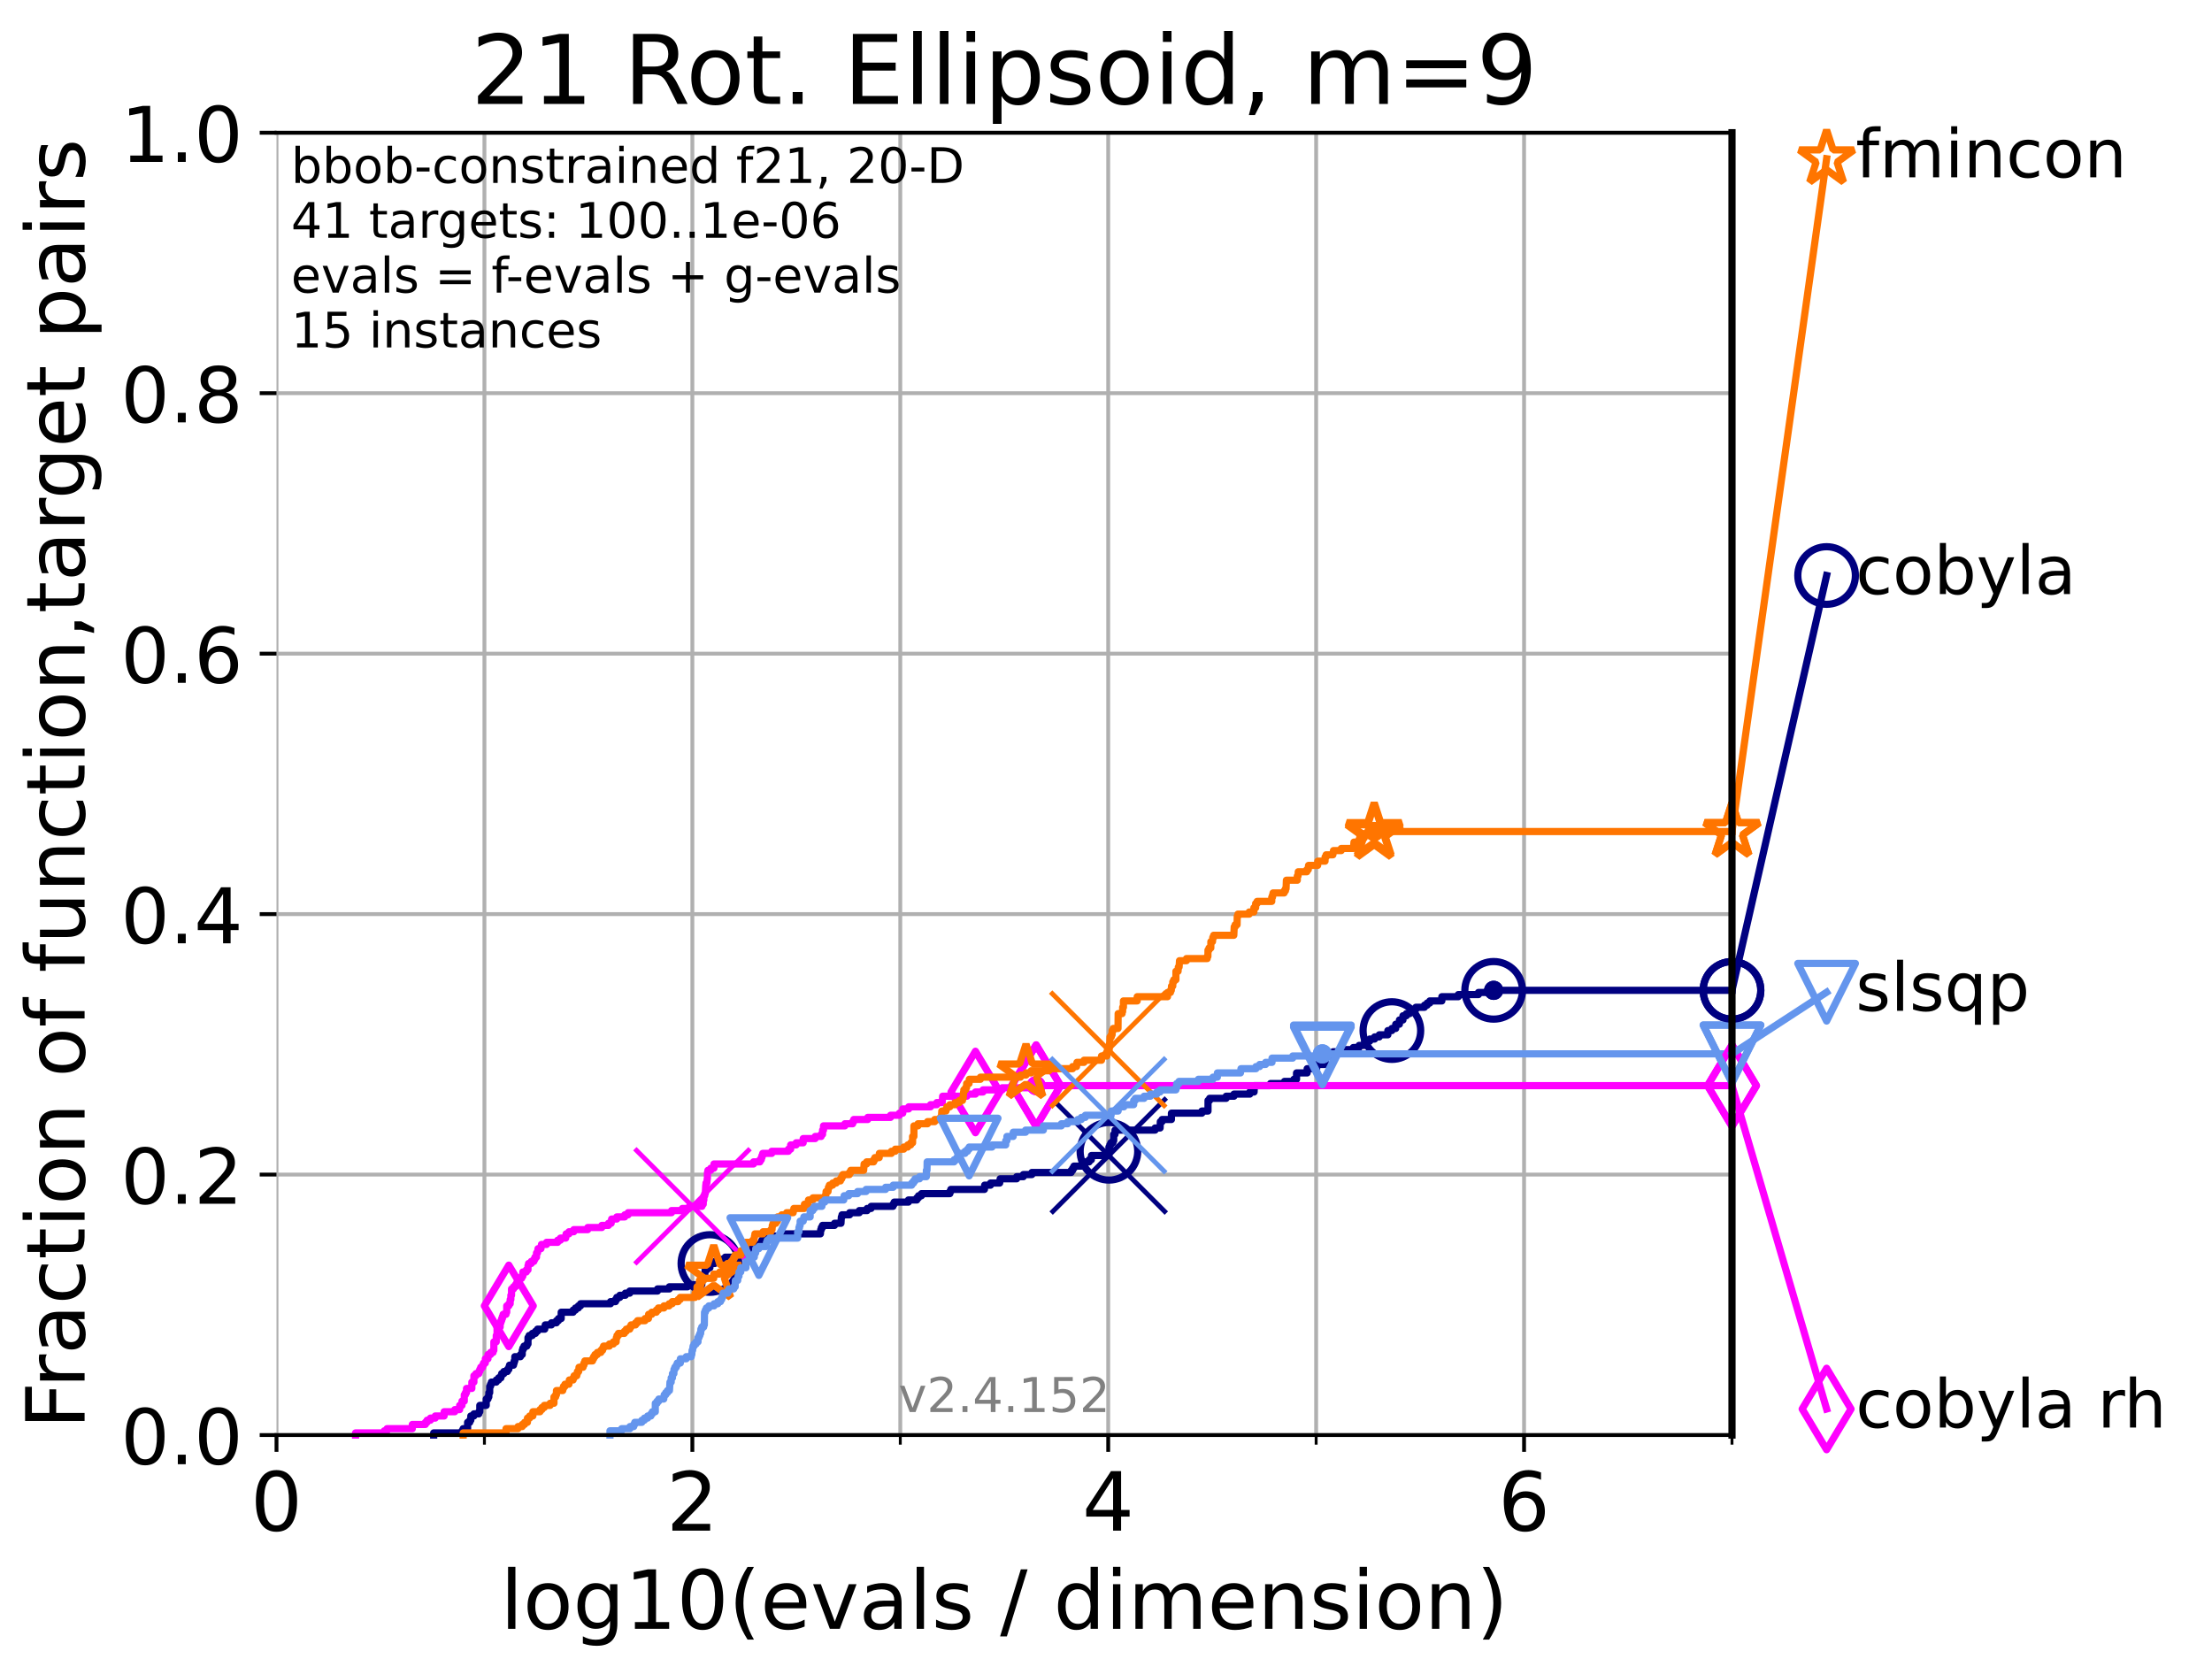 <?xml version="1.0" encoding="utf-8" standalone="no"?>
<!DOCTYPE svg PUBLIC "-//W3C//DTD SVG 1.1//EN"
  "http://www.w3.org/Graphics/SVG/1.1/DTD/svg11.dtd">
<!-- Created with matplotlib (https://matplotlib.org/) -->
<svg height="345.6pt" version="1.1" viewBox="0 0 460.8 345.6" width="460.8pt" xmlns="http://www.w3.org/2000/svg" xmlns:xlink="http://www.w3.org/1999/xlink">
 <defs>
  <style type="text/css">*{stroke-linecap:butt;stroke-linejoin:round;}</style>
 </defs>
 <g id="figure_1">
  <g id="patch_1">
   <path d="M 0 345.6 
L 460.8 345.6 
L 460.8 0 
L 0 0 
z
" style="fill:#ffffff;"/>
  </g>
  <g id="axes_1">
   <g id="patch_2">
    <path d="M 57.6 298.944 
L 360.806 298.944 
L 360.806 27.648 
L 57.6 27.648 
z
" style="fill:#ffffff;"/>
   </g>
   <g id="matplotlib.axis_1">
    <g id="xtick_1">
     <g id="line2d_1">
      <path clip-path="url(#p9bc3dfa0f1)" d="M 57.6 298.944 
L 57.6 27.648 
" style="fill:none;stroke:#b0b0b0;stroke-linecap:square;stroke-width:0.8;"/>
     </g>
     <g id="line2d_2">
      <defs>
       <path d="M 0 0 
L 0 3.5 
" id="m75ff324c4e" style="stroke:#000000;stroke-width:0.8;"/>
      </defs>
      <g>
       <use style="stroke:#000000;stroke-width:0.8;" x="57.6" xlink:href="#m75ff324c4e" y="298.944"/>
      </g>
     </g>
     <g id="text_1">
      <!-- 0 -->
      <g transform="translate(52.192 318.861)scale(0.17 -0.17)">
       <defs>
        <path d="M 31.781 66.406 
Q 24.172 66.406 20.328 58.906 
Q 16.5 51.422 16.5 36.375 
Q 16.5 21.391 20.328 13.891 
Q 24.172 6.391 31.781 6.391 
Q 39.453 6.391 43.281 13.891 
Q 47.125 21.391 47.125 36.375 
Q 47.125 51.422 43.281 58.906 
Q 39.453 66.406 31.781 66.406 
z
M 31.781 74.219 
Q 44.047 74.219 50.516 64.516 
Q 56.984 54.828 56.984 36.375 
Q 56.984 17.969 50.516 8.266 
Q 44.047 -1.422 31.781 -1.422 
Q 19.531 -1.422 13.062 8.266 
Q 6.594 17.969 6.594 36.375 
Q 6.594 54.828 13.062 64.516 
Q 19.531 74.219 31.781 74.219 
z
" id="DejaVuSans-48"/>
       </defs>
       <use xlink:href="#DejaVuSans-48"/>
      </g>
     </g>
    </g>
    <g id="xtick_2">
     <g id="line2d_3">
      <path clip-path="url(#p9bc3dfa0f1)" d="M 144.23 298.944 
L 144.23 27.648 
" style="fill:none;stroke:#b0b0b0;stroke-linecap:square;stroke-width:0.8;"/>
     </g>
     <g id="line2d_4">
      <g>
       <use style="stroke:#000000;stroke-width:0.8;" x="144.23" xlink:href="#m75ff324c4e" y="298.944"/>
      </g>
     </g>
     <g id="text_2">
      <!-- 2 -->
      <g transform="translate(138.822 318.861)scale(0.17 -0.17)">
       <defs>
        <path d="M 19.188 8.297 
L 53.609 8.297 
L 53.609 0 
L 7.328 0 
L 7.328 8.297 
Q 12.938 14.109 22.625 23.891 
Q 32.328 33.688 34.812 36.531 
Q 39.547 41.844 41.422 45.531 
Q 43.312 49.219 43.312 52.781 
Q 43.312 58.594 39.234 62.25 
Q 35.156 65.922 28.609 65.922 
Q 23.969 65.922 18.812 64.312 
Q 13.672 62.703 7.812 59.422 
L 7.812 69.391 
Q 13.766 71.781 18.938 73 
Q 24.125 74.219 28.422 74.219 
Q 39.75 74.219 46.484 68.547 
Q 53.219 62.891 53.219 53.422 
Q 53.219 48.922 51.531 44.891 
Q 49.859 40.875 45.406 35.406 
Q 44.188 33.984 37.641 27.219 
Q 31.109 20.453 19.188 8.297 
z
" id="DejaVuSans-50"/>
       </defs>
       <use xlink:href="#DejaVuSans-50"/>
      </g>
     </g>
    </g>
    <g id="xtick_3">
     <g id="line2d_5">
      <path clip-path="url(#p9bc3dfa0f1)" d="M 230.861 298.944 
L 230.861 27.648 
" style="fill:none;stroke:#b0b0b0;stroke-linecap:square;stroke-width:0.8;"/>
     </g>
     <g id="line2d_6">
      <g>
       <use style="stroke:#000000;stroke-width:0.8;" x="230.861" xlink:href="#m75ff324c4e" y="298.944"/>
      </g>
     </g>
     <g id="text_3">
      <!-- 4 -->
      <g transform="translate(225.453 318.861)scale(0.17 -0.17)">
       <defs>
        <path d="M 37.797 64.312 
L 12.891 25.391 
L 37.797 25.391 
z
M 35.203 72.906 
L 47.609 72.906 
L 47.609 25.391 
L 58.016 25.391 
L 58.016 17.188 
L 47.609 17.188 
L 47.609 0 
L 37.797 0 
L 37.797 17.188 
L 4.891 17.188 
L 4.891 26.703 
z
" id="DejaVuSans-52"/>
       </defs>
       <use xlink:href="#DejaVuSans-52"/>
      </g>
     </g>
    </g>
    <g id="xtick_4">
     <g id="line2d_7">
      <path clip-path="url(#p9bc3dfa0f1)" d="M 317.491 298.944 
L 317.491 27.648 
" style="fill:none;stroke:#b0b0b0;stroke-linecap:square;stroke-width:0.8;"/>
     </g>
     <g id="line2d_8">
      <g>
       <use style="stroke:#000000;stroke-width:0.8;" x="317.491" xlink:href="#m75ff324c4e" y="298.944"/>
      </g>
     </g>
     <g id="text_4">
      <!-- 6 -->
      <g transform="translate(312.083 318.861)scale(0.17 -0.17)">
       <defs>
        <path d="M 33.016 40.375 
Q 26.375 40.375 22.484 35.828 
Q 18.609 31.297 18.609 23.391 
Q 18.609 15.531 22.484 10.953 
Q 26.375 6.391 33.016 6.391 
Q 39.656 6.391 43.531 10.953 
Q 47.406 15.531 47.406 23.391 
Q 47.406 31.297 43.531 35.828 
Q 39.656 40.375 33.016 40.375 
z
M 52.594 71.297 
L 52.594 62.312 
Q 48.875 64.062 45.094 64.984 
Q 41.312 65.922 37.594 65.922 
Q 27.828 65.922 22.672 59.328 
Q 17.531 52.734 16.797 39.406 
Q 19.672 43.656 24.016 45.922 
Q 28.375 48.188 33.594 48.188 
Q 44.578 48.188 50.953 41.516 
Q 57.328 34.859 57.328 23.391 
Q 57.328 12.156 50.688 5.359 
Q 44.047 -1.422 33.016 -1.422 
Q 20.359 -1.422 13.672 8.266 
Q 6.984 17.969 6.984 36.375 
Q 6.984 53.656 15.188 63.938 
Q 23.391 74.219 37.203 74.219 
Q 40.922 74.219 44.703 73.484 
Q 48.484 72.75 52.594 71.297 
z
" id="DejaVuSans-54"/>
       </defs>
       <use xlink:href="#DejaVuSans-54"/>
      </g>
     </g>
    </g>
    <g id="xtick_5">
     <g id="line2d_9">
      <path clip-path="url(#p9bc3dfa0f1)" d="M 100.915 298.944 
L 100.915 27.648 
" style="fill:none;stroke:#b0b0b0;stroke-linecap:square;stroke-width:0.8;"/>
     </g>
     <g id="line2d_10">
      <defs>
       <path d="M 0 0 
L 0 2 
" id="ma96c5dbba8" style="stroke:#000000;stroke-width:0.6;"/>
      </defs>
      <g>
       <use style="stroke:#000000;stroke-width:0.6;" x="100.915" xlink:href="#ma96c5dbba8" y="298.944"/>
      </g>
     </g>
    </g>
    <g id="xtick_6">
     <g id="line2d_11">
      <path clip-path="url(#p9bc3dfa0f1)" d="M 187.546 298.944 
L 187.546 27.648 
" style="fill:none;stroke:#b0b0b0;stroke-linecap:square;stroke-width:0.8;"/>
     </g>
     <g id="line2d_12">
      <g>
       <use style="stroke:#000000;stroke-width:0.6;" x="187.546" xlink:href="#ma96c5dbba8" y="298.944"/>
      </g>
     </g>
    </g>
    <g id="xtick_7">
     <g id="line2d_13">
      <path clip-path="url(#p9bc3dfa0f1)" d="M 274.176 298.944 
L 274.176 27.648 
" style="fill:none;stroke:#b0b0b0;stroke-linecap:square;stroke-width:0.8;"/>
     </g>
     <g id="line2d_14">
      <g>
       <use style="stroke:#000000;stroke-width:0.6;" x="274.176" xlink:href="#ma96c5dbba8" y="298.944"/>
      </g>
     </g>
    </g>
    <g id="xtick_8">
     <g id="line2d_15">
      <path clip-path="url(#p9bc3dfa0f1)" d="M 360.806 298.944 
L 360.806 27.648 
" style="fill:none;stroke:#b0b0b0;stroke-linecap:square;stroke-width:0.8;"/>
     </g>
     <g id="line2d_16">
      <g>
       <use style="stroke:#000000;stroke-width:0.6;" x="360.806" xlink:href="#ma96c5dbba8" y="298.944"/>
      </g>
     </g>
    </g>
    <g id="text_5">
     <!-- log10(evals / dimension) -->
     <g transform="translate(104.239 339.314)scale(0.17 -0.17)">
      <defs>
       <path d="M 9.422 75.984 
L 18.406 75.984 
L 18.406 0 
L 9.422 0 
z
" id="DejaVuSans-108"/>
       <path d="M 30.609 48.391 
Q 23.391 48.391 19.188 42.75 
Q 14.984 37.109 14.984 27.297 
Q 14.984 17.484 19.156 11.844 
Q 23.344 6.203 30.609 6.203 
Q 37.797 6.203 41.984 11.859 
Q 46.188 17.531 46.188 27.297 
Q 46.188 37.016 41.984 42.703 
Q 37.797 48.391 30.609 48.391 
z
M 30.609 56 
Q 42.328 56 49.016 48.375 
Q 55.719 40.766 55.719 27.297 
Q 55.719 13.875 49.016 6.219 
Q 42.328 -1.422 30.609 -1.422 
Q 18.844 -1.422 12.172 6.219 
Q 5.516 13.875 5.516 27.297 
Q 5.516 40.766 12.172 48.375 
Q 18.844 56 30.609 56 
z
" id="DejaVuSans-111"/>
       <path d="M 45.406 27.984 
Q 45.406 37.75 41.375 43.109 
Q 37.359 48.484 30.078 48.484 
Q 22.859 48.484 18.828 43.109 
Q 14.797 37.75 14.797 27.984 
Q 14.797 18.266 18.828 12.891 
Q 22.859 7.516 30.078 7.516 
Q 37.359 7.516 41.375 12.891 
Q 45.406 18.266 45.406 27.984 
z
M 54.391 6.781 
Q 54.391 -7.172 48.188 -13.984 
Q 42 -20.797 29.203 -20.797 
Q 24.469 -20.797 20.266 -20.094 
Q 16.062 -19.391 12.109 -17.922 
L 12.109 -9.188 
Q 16.062 -11.328 19.922 -12.344 
Q 23.781 -13.375 27.781 -13.375 
Q 36.625 -13.375 41.016 -8.766 
Q 45.406 -4.156 45.406 5.172 
L 45.406 9.625 
Q 42.625 4.781 38.281 2.391 
Q 33.938 0 27.875 0 
Q 17.828 0 11.672 7.656 
Q 5.516 15.328 5.516 27.984 
Q 5.516 40.672 11.672 48.328 
Q 17.828 56 27.875 56 
Q 33.938 56 38.281 53.609 
Q 42.625 51.219 45.406 46.391 
L 45.406 54.688 
L 54.391 54.688 
z
" id="DejaVuSans-103"/>
       <path d="M 12.406 8.297 
L 28.516 8.297 
L 28.516 63.922 
L 10.984 60.406 
L 10.984 69.391 
L 28.422 72.906 
L 38.281 72.906 
L 38.281 8.297 
L 54.391 8.297 
L 54.391 0 
L 12.406 0 
z
" id="DejaVuSans-49"/>
       <path d="M 31 75.875 
Q 24.469 64.656 21.281 53.656 
Q 18.109 42.672 18.109 31.391 
Q 18.109 20.125 21.312 9.062 
Q 24.516 -2 31 -13.188 
L 23.188 -13.188 
Q 15.875 -1.703 12.234 9.375 
Q 8.594 20.453 8.594 31.391 
Q 8.594 42.281 12.203 53.312 
Q 15.828 64.359 23.188 75.875 
z
" id="DejaVuSans-40"/>
       <path d="M 56.203 29.594 
L 56.203 25.203 
L 14.891 25.203 
Q 15.484 15.922 20.484 11.062 
Q 25.484 6.203 34.422 6.203 
Q 39.594 6.203 44.453 7.469 
Q 49.312 8.734 54.109 11.281 
L 54.109 2.781 
Q 49.266 0.734 44.188 -0.344 
Q 39.109 -1.422 33.891 -1.422 
Q 20.797 -1.422 13.156 6.188 
Q 5.516 13.812 5.516 26.812 
Q 5.516 40.234 12.766 48.109 
Q 20.016 56 32.328 56 
Q 43.359 56 49.781 48.891 
Q 56.203 41.797 56.203 29.594 
z
M 47.219 32.234 
Q 47.125 39.594 43.094 43.984 
Q 39.062 48.391 32.422 48.391 
Q 24.906 48.391 20.391 44.141 
Q 15.875 39.891 15.188 32.172 
z
" id="DejaVuSans-101"/>
       <path d="M 2.984 54.688 
L 12.5 54.688 
L 29.594 8.797 
L 46.688 54.688 
L 56.203 54.688 
L 35.688 0 
L 23.484 0 
z
" id="DejaVuSans-118"/>
       <path d="M 34.281 27.484 
Q 23.391 27.484 19.188 25 
Q 14.984 22.516 14.984 16.5 
Q 14.984 11.719 18.141 8.906 
Q 21.297 6.109 26.703 6.109 
Q 34.188 6.109 38.703 11.406 
Q 43.219 16.703 43.219 25.484 
L 43.219 27.484 
z
M 52.203 31.203 
L 52.203 0 
L 43.219 0 
L 43.219 8.297 
Q 40.141 3.328 35.547 0.953 
Q 30.953 -1.422 24.312 -1.422 
Q 15.922 -1.422 10.953 3.297 
Q 6 8.016 6 15.922 
Q 6 25.141 12.172 29.828 
Q 18.359 34.516 30.609 34.516 
L 43.219 34.516 
L 43.219 35.406 
Q 43.219 41.609 39.141 45 
Q 35.062 48.391 27.688 48.391 
Q 23 48.391 18.547 47.266 
Q 14.109 46.141 10.016 43.891 
L 10.016 52.203 
Q 14.938 54.109 19.578 55.047 
Q 24.219 56 28.609 56 
Q 40.484 56 46.344 49.844 
Q 52.203 43.703 52.203 31.203 
z
" id="DejaVuSans-97"/>
       <path d="M 44.281 53.078 
L 44.281 44.578 
Q 40.484 46.531 36.375 47.5 
Q 32.281 48.484 27.875 48.484 
Q 21.188 48.484 17.844 46.438 
Q 14.5 44.391 14.5 40.281 
Q 14.5 37.156 16.891 35.375 
Q 19.281 33.594 26.516 31.984 
L 29.594 31.297 
Q 39.156 29.25 43.188 25.516 
Q 47.219 21.781 47.219 15.094 
Q 47.219 7.469 41.188 3.016 
Q 35.156 -1.422 24.609 -1.422 
Q 20.219 -1.422 15.453 -0.562 
Q 10.688 0.297 5.422 2 
L 5.422 11.281 
Q 10.406 8.688 15.234 7.391 
Q 20.062 6.109 24.812 6.109 
Q 31.156 6.109 34.562 8.281 
Q 37.984 10.453 37.984 14.406 
Q 37.984 18.062 35.516 20.016 
Q 33.062 21.969 24.703 23.781 
L 21.578 24.516 
Q 13.234 26.266 9.516 29.906 
Q 5.812 33.547 5.812 39.891 
Q 5.812 47.609 11.281 51.797 
Q 16.75 56 26.812 56 
Q 31.781 56 36.172 55.266 
Q 40.578 54.547 44.281 53.078 
z
" id="DejaVuSans-115"/>
       <path id="DejaVuSans-32"/>
       <path d="M 25.391 72.906 
L 33.688 72.906 
L 8.297 -9.281 
L 0 -9.281 
z
" id="DejaVuSans-47"/>
       <path d="M 45.406 46.391 
L 45.406 75.984 
L 54.391 75.984 
L 54.391 0 
L 45.406 0 
L 45.406 8.203 
Q 42.578 3.328 38.25 0.953 
Q 33.938 -1.422 27.875 -1.422 
Q 17.969 -1.422 11.734 6.484 
Q 5.516 14.406 5.516 27.297 
Q 5.516 40.188 11.734 48.094 
Q 17.969 56 27.875 56 
Q 33.938 56 38.25 53.625 
Q 42.578 51.266 45.406 46.391 
z
M 14.797 27.297 
Q 14.797 17.391 18.875 11.75 
Q 22.953 6.109 30.078 6.109 
Q 37.203 6.109 41.297 11.75 
Q 45.406 17.391 45.406 27.297 
Q 45.406 37.203 41.297 42.844 
Q 37.203 48.484 30.078 48.484 
Q 22.953 48.484 18.875 42.844 
Q 14.797 37.203 14.797 27.297 
z
" id="DejaVuSans-100"/>
       <path d="M 9.422 54.688 
L 18.406 54.688 
L 18.406 0 
L 9.422 0 
z
M 9.422 75.984 
L 18.406 75.984 
L 18.406 64.594 
L 9.422 64.594 
z
" id="DejaVuSans-105"/>
       <path d="M 52 44.188 
Q 55.375 50.25 60.062 53.125 
Q 64.75 56 71.094 56 
Q 79.641 56 84.281 50.016 
Q 88.922 44.047 88.922 33.016 
L 88.922 0 
L 79.891 0 
L 79.891 32.719 
Q 79.891 40.578 77.094 44.375 
Q 74.312 48.188 68.609 48.188 
Q 61.625 48.188 57.562 43.547 
Q 53.516 38.922 53.516 30.906 
L 53.516 0 
L 44.484 0 
L 44.484 32.719 
Q 44.484 40.625 41.703 44.406 
Q 38.922 48.188 33.109 48.188 
Q 26.219 48.188 22.156 43.531 
Q 18.109 38.875 18.109 30.906 
L 18.109 0 
L 9.078 0 
L 9.078 54.688 
L 18.109 54.688 
L 18.109 46.188 
Q 21.188 51.219 25.484 53.609 
Q 29.781 56 35.688 56 
Q 41.656 56 45.828 52.969 
Q 50 49.953 52 44.188 
z
" id="DejaVuSans-109"/>
       <path d="M 54.891 33.016 
L 54.891 0 
L 45.906 0 
L 45.906 32.719 
Q 45.906 40.484 42.875 44.328 
Q 39.844 48.188 33.797 48.188 
Q 26.516 48.188 22.312 43.547 
Q 18.109 38.922 18.109 30.906 
L 18.109 0 
L 9.078 0 
L 9.078 54.688 
L 18.109 54.688 
L 18.109 46.188 
Q 21.344 51.125 25.703 53.562 
Q 30.078 56 35.797 56 
Q 45.219 56 50.047 50.172 
Q 54.891 44.344 54.891 33.016 
z
" id="DejaVuSans-110"/>
       <path d="M 8.016 75.875 
L 15.828 75.875 
Q 23.141 64.359 26.781 53.312 
Q 30.422 42.281 30.422 31.391 
Q 30.422 20.453 26.781 9.375 
Q 23.141 -1.703 15.828 -13.188 
L 8.016 -13.188 
Q 14.5 -2 17.703 9.062 
Q 20.906 20.125 20.906 31.391 
Q 20.906 42.672 17.703 53.656 
Q 14.5 64.656 8.016 75.875 
z
" id="DejaVuSans-41"/>
      </defs>
      <use xlink:href="#DejaVuSans-108"/>
      <use x="27.783" xlink:href="#DejaVuSans-111"/>
      <use x="88.965" xlink:href="#DejaVuSans-103"/>
      <use x="152.441" xlink:href="#DejaVuSans-49"/>
      <use x="216.064" xlink:href="#DejaVuSans-48"/>
      <use x="279.688" xlink:href="#DejaVuSans-40"/>
      <use x="318.701" xlink:href="#DejaVuSans-101"/>
      <use x="380.225" xlink:href="#DejaVuSans-118"/>
      <use x="439.404" xlink:href="#DejaVuSans-97"/>
      <use x="500.684" xlink:href="#DejaVuSans-108"/>
      <use x="528.467" xlink:href="#DejaVuSans-115"/>
      <use x="580.566" xlink:href="#DejaVuSans-32"/>
      <use x="612.354" xlink:href="#DejaVuSans-47"/>
      <use x="646.045" xlink:href="#DejaVuSans-32"/>
      <use x="677.832" xlink:href="#DejaVuSans-100"/>
      <use x="741.309" xlink:href="#DejaVuSans-105"/>
      <use x="769.092" xlink:href="#DejaVuSans-109"/>
      <use x="866.504" xlink:href="#DejaVuSans-101"/>
      <use x="928.027" xlink:href="#DejaVuSans-110"/>
      <use x="991.406" xlink:href="#DejaVuSans-115"/>
      <use x="1043.506" xlink:href="#DejaVuSans-105"/>
      <use x="1071.289" xlink:href="#DejaVuSans-111"/>
      <use x="1132.471" xlink:href="#DejaVuSans-110"/>
      <use x="1195.85" xlink:href="#DejaVuSans-41"/>
     </g>
    </g>
   </g>
   <g id="matplotlib.axis_2">
    <g id="ytick_1">
     <g id="line2d_17">
      <path clip-path="url(#p9bc3dfa0f1)" d="M 57.6 298.944 
L 360.806 298.944 
" style="fill:none;stroke:#b0b0b0;stroke-linecap:square;stroke-width:0.8;"/>
     </g>
     <g id="line2d_18">
      <defs>
       <path d="M 0 0 
L -3.5 0 
" id="m58ab05dd11" style="stroke:#000000;stroke-width:0.8;"/>
      </defs>
      <g>
       <use style="stroke:#000000;stroke-width:0.8;" x="57.6" xlink:href="#m58ab05dd11" y="298.944"/>
      </g>
     </g>
     <g id="text_6">
      <!-- 0.0 -->
      <g transform="translate(25.155 305.023)scale(0.16 -0.16)">
       <defs>
        <path d="M 10.688 12.406 
L 21 12.406 
L 21 0 
L 10.688 0 
z
" id="DejaVuSans-46"/>
       </defs>
       <use xlink:href="#DejaVuSans-48"/>
       <use x="63.623" xlink:href="#DejaVuSans-46"/>
       <use x="95.41" xlink:href="#DejaVuSans-48"/>
      </g>
     </g>
    </g>
    <g id="ytick_2">
     <g id="line2d_19">
      <path clip-path="url(#p9bc3dfa0f1)" d="M 57.6 244.685 
L 360.806 244.685 
" style="fill:none;stroke:#b0b0b0;stroke-linecap:square;stroke-width:0.8;"/>
     </g>
     <g id="line2d_20">
      <g>
       <use style="stroke:#000000;stroke-width:0.8;" x="57.6" xlink:href="#m58ab05dd11" y="244.685"/>
      </g>
     </g>
     <g id="text_7">
      <!-- 0.2 -->
      <g transform="translate(25.155 250.764)scale(0.16 -0.16)">
       <use xlink:href="#DejaVuSans-48"/>
       <use x="63.623" xlink:href="#DejaVuSans-46"/>
       <use x="95.41" xlink:href="#DejaVuSans-50"/>
      </g>
     </g>
    </g>
    <g id="ytick_3">
     <g id="line2d_21">
      <path clip-path="url(#p9bc3dfa0f1)" d="M 57.6 190.426 
L 360.806 190.426 
" style="fill:none;stroke:#b0b0b0;stroke-linecap:square;stroke-width:0.8;"/>
     </g>
     <g id="line2d_22">
      <g>
       <use style="stroke:#000000;stroke-width:0.8;" x="57.6" xlink:href="#m58ab05dd11" y="190.426"/>
      </g>
     </g>
     <g id="text_8">
      <!-- 0.4 -->
      <g transform="translate(25.155 196.504)scale(0.16 -0.16)">
       <use xlink:href="#DejaVuSans-48"/>
       <use x="63.623" xlink:href="#DejaVuSans-46"/>
       <use x="95.41" xlink:href="#DejaVuSans-52"/>
      </g>
     </g>
    </g>
    <g id="ytick_4">
     <g id="line2d_23">
      <path clip-path="url(#p9bc3dfa0f1)" d="M 57.6 136.166 
L 360.806 136.166 
" style="fill:none;stroke:#b0b0b0;stroke-linecap:square;stroke-width:0.8;"/>
     </g>
     <g id="line2d_24">
      <g>
       <use style="stroke:#000000;stroke-width:0.8;" x="57.6" xlink:href="#m58ab05dd11" y="136.166"/>
      </g>
     </g>
     <g id="text_9">
      <!-- 0.6 -->
      <g transform="translate(25.155 142.245)scale(0.16 -0.16)">
       <use xlink:href="#DejaVuSans-48"/>
       <use x="63.623" xlink:href="#DejaVuSans-46"/>
       <use x="95.41" xlink:href="#DejaVuSans-54"/>
      </g>
     </g>
    </g>
    <g id="ytick_5">
     <g id="line2d_25">
      <path clip-path="url(#p9bc3dfa0f1)" d="M 57.6 81.907 
L 360.806 81.907 
" style="fill:none;stroke:#b0b0b0;stroke-linecap:square;stroke-width:0.8;"/>
     </g>
     <g id="line2d_26">
      <g>
       <use style="stroke:#000000;stroke-width:0.8;" x="57.6" xlink:href="#m58ab05dd11" y="81.907"/>
      </g>
     </g>
     <g id="text_10">
      <!-- 0.8 -->
      <g transform="translate(25.155 87.986)scale(0.16 -0.16)">
       <defs>
        <path d="M 31.781 34.625 
Q 24.75 34.625 20.719 30.859 
Q 16.703 27.094 16.703 20.516 
Q 16.703 13.922 20.719 10.156 
Q 24.75 6.391 31.781 6.391 
Q 38.812 6.391 42.859 10.172 
Q 46.922 13.969 46.922 20.516 
Q 46.922 27.094 42.891 30.859 
Q 38.875 34.625 31.781 34.625 
z
M 21.922 38.812 
Q 15.578 40.375 12.031 44.719 
Q 8.5 49.078 8.5 55.328 
Q 8.5 64.062 14.719 69.141 
Q 20.953 74.219 31.781 74.219 
Q 42.672 74.219 48.875 69.141 
Q 55.078 64.062 55.078 55.328 
Q 55.078 49.078 51.531 44.719 
Q 48 40.375 41.703 38.812 
Q 48.828 37.156 52.797 32.312 
Q 56.781 27.484 56.781 20.516 
Q 56.781 9.906 50.312 4.234 
Q 43.844 -1.422 31.781 -1.422 
Q 19.734 -1.422 13.25 4.234 
Q 6.781 9.906 6.781 20.516 
Q 6.781 27.484 10.781 32.312 
Q 14.797 37.156 21.922 38.812 
z
M 18.312 54.391 
Q 18.312 48.734 21.844 45.562 
Q 25.391 42.391 31.781 42.391 
Q 38.141 42.391 41.719 45.562 
Q 45.312 48.734 45.312 54.391 
Q 45.312 60.062 41.719 63.234 
Q 38.141 66.406 31.781 66.406 
Q 25.391 66.406 21.844 63.234 
Q 18.312 60.062 18.312 54.391 
z
" id="DejaVuSans-56"/>
       </defs>
       <use xlink:href="#DejaVuSans-48"/>
       <use x="63.623" xlink:href="#DejaVuSans-46"/>
       <use x="95.41" xlink:href="#DejaVuSans-56"/>
      </g>
     </g>
    </g>
    <g id="ytick_6">
     <g id="line2d_27">
      <path clip-path="url(#p9bc3dfa0f1)" d="M 57.6 27.648 
L 360.806 27.648 
" style="fill:none;stroke:#b0b0b0;stroke-linecap:square;stroke-width:0.8;"/>
     </g>
     <g id="line2d_28">
      <g>
       <use style="stroke:#000000;stroke-width:0.8;" x="57.6" xlink:href="#m58ab05dd11" y="27.648"/>
      </g>
     </g>
     <g id="text_11">
      <!-- 1.0 -->
      <g transform="translate(25.155 33.727)scale(0.16 -0.16)">
       <use xlink:href="#DejaVuSans-49"/>
       <use x="63.623" xlink:href="#DejaVuSans-46"/>
       <use x="95.41" xlink:href="#DejaVuSans-48"/>
      </g>
     </g>
    </g>
    <g id="text_12">
     <!-- Fraction of function,target pairs -->
     <g transform="translate(17.62 297.681)rotate(-90)scale(0.17 -0.17)">
      <defs>
       <path d="M 9.812 72.906 
L 51.703 72.906 
L 51.703 64.594 
L 19.672 64.594 
L 19.672 43.109 
L 48.578 43.109 
L 48.578 34.812 
L 19.672 34.812 
L 19.672 0 
L 9.812 0 
z
" id="DejaVuSans-70"/>
       <path d="M 41.109 46.297 
Q 39.594 47.172 37.812 47.578 
Q 36.031 48 33.891 48 
Q 26.266 48 22.188 43.047 
Q 18.109 38.094 18.109 28.812 
L 18.109 0 
L 9.078 0 
L 9.078 54.688 
L 18.109 54.688 
L 18.109 46.188 
Q 20.953 51.172 25.484 53.578 
Q 30.031 56 36.531 56 
Q 37.453 56 38.578 55.875 
Q 39.703 55.766 41.062 55.516 
z
" id="DejaVuSans-114"/>
       <path d="M 48.781 52.594 
L 48.781 44.188 
Q 44.969 46.297 41.141 47.344 
Q 37.312 48.391 33.406 48.391 
Q 24.656 48.391 19.812 42.844 
Q 14.984 37.312 14.984 27.297 
Q 14.984 17.281 19.812 11.734 
Q 24.656 6.203 33.406 6.203 
Q 37.312 6.203 41.141 7.25 
Q 44.969 8.297 48.781 10.406 
L 48.781 2.094 
Q 45.016 0.344 40.984 -0.531 
Q 36.969 -1.422 32.422 -1.422 
Q 20.062 -1.422 12.781 6.344 
Q 5.516 14.109 5.516 27.297 
Q 5.516 40.672 12.859 48.328 
Q 20.219 56 33.016 56 
Q 37.156 56 41.109 55.141 
Q 45.062 54.297 48.781 52.594 
z
" id="DejaVuSans-99"/>
       <path d="M 18.312 70.219 
L 18.312 54.688 
L 36.812 54.688 
L 36.812 47.703 
L 18.312 47.703 
L 18.312 18.016 
Q 18.312 11.328 20.141 9.422 
Q 21.969 7.516 27.594 7.516 
L 36.812 7.516 
L 36.812 0 
L 27.594 0 
Q 17.188 0 13.234 3.875 
Q 9.281 7.766 9.281 18.016 
L 9.281 47.703 
L 2.688 47.703 
L 2.688 54.688 
L 9.281 54.688 
L 9.281 70.219 
z
" id="DejaVuSans-116"/>
       <path d="M 37.109 75.984 
L 37.109 68.5 
L 28.516 68.5 
Q 23.688 68.5 21.797 66.547 
Q 19.922 64.594 19.922 59.516 
L 19.922 54.688 
L 34.719 54.688 
L 34.719 47.703 
L 19.922 47.703 
L 19.922 0 
L 10.891 0 
L 10.891 47.703 
L 2.297 47.703 
L 2.297 54.688 
L 10.891 54.688 
L 10.891 58.5 
Q 10.891 67.625 15.141 71.797 
Q 19.391 75.984 28.609 75.984 
z
" id="DejaVuSans-102"/>
       <path d="M 8.5 21.578 
L 8.5 54.688 
L 17.484 54.688 
L 17.484 21.922 
Q 17.484 14.156 20.5 10.266 
Q 23.531 6.391 29.594 6.391 
Q 36.859 6.391 41.078 11.031 
Q 45.312 15.672 45.312 23.688 
L 45.312 54.688 
L 54.297 54.688 
L 54.297 0 
L 45.312 0 
L 45.312 8.406 
Q 42.047 3.422 37.719 1 
Q 33.406 -1.422 27.688 -1.422 
Q 18.266 -1.422 13.375 4.438 
Q 8.5 10.297 8.5 21.578 
z
M 31.109 56 
z
" id="DejaVuSans-117"/>
       <path d="M 11.719 12.406 
L 22.016 12.406 
L 22.016 4 
L 14.016 -11.625 
L 7.719 -11.625 
L 11.719 4 
z
" id="DejaVuSans-44"/>
       <path d="M 18.109 8.203 
L 18.109 -20.797 
L 9.078 -20.797 
L 9.078 54.688 
L 18.109 54.688 
L 18.109 46.391 
Q 20.953 51.266 25.266 53.625 
Q 29.594 56 35.594 56 
Q 45.562 56 51.781 48.094 
Q 58.016 40.188 58.016 27.297 
Q 58.016 14.406 51.781 6.484 
Q 45.562 -1.422 35.594 -1.422 
Q 29.594 -1.422 25.266 0.953 
Q 20.953 3.328 18.109 8.203 
z
M 48.688 27.297 
Q 48.688 37.203 44.609 42.844 
Q 40.531 48.484 33.406 48.484 
Q 26.266 48.484 22.188 42.844 
Q 18.109 37.203 18.109 27.297 
Q 18.109 17.391 22.188 11.75 
Q 26.266 6.109 33.406 6.109 
Q 40.531 6.109 44.609 11.75 
Q 48.688 17.391 48.688 27.297 
z
" id="DejaVuSans-112"/>
      </defs>
      <use xlink:href="#DejaVuSans-70"/>
      <use x="50.27" xlink:href="#DejaVuSans-114"/>
      <use x="91.383" xlink:href="#DejaVuSans-97"/>
      <use x="152.662" xlink:href="#DejaVuSans-99"/>
      <use x="207.643" xlink:href="#DejaVuSans-116"/>
      <use x="246.852" xlink:href="#DejaVuSans-105"/>
      <use x="274.635" xlink:href="#DejaVuSans-111"/>
      <use x="335.816" xlink:href="#DejaVuSans-110"/>
      <use x="399.195" xlink:href="#DejaVuSans-32"/>
      <use x="430.982" xlink:href="#DejaVuSans-111"/>
      <use x="492.164" xlink:href="#DejaVuSans-102"/>
      <use x="527.369" xlink:href="#DejaVuSans-32"/>
      <use x="559.156" xlink:href="#DejaVuSans-102"/>
      <use x="594.361" xlink:href="#DejaVuSans-117"/>
      <use x="657.74" xlink:href="#DejaVuSans-110"/>
      <use x="721.119" xlink:href="#DejaVuSans-99"/>
      <use x="776.1" xlink:href="#DejaVuSans-116"/>
      <use x="815.309" xlink:href="#DejaVuSans-105"/>
      <use x="843.092" xlink:href="#DejaVuSans-111"/>
      <use x="904.273" xlink:href="#DejaVuSans-110"/>
      <use x="967.652" xlink:href="#DejaVuSans-44"/>
      <use x="999.439" xlink:href="#DejaVuSans-116"/>
      <use x="1038.648" xlink:href="#DejaVuSans-97"/>
      <use x="1099.928" xlink:href="#DejaVuSans-114"/>
      <use x="1139.291" xlink:href="#DejaVuSans-103"/>
      <use x="1202.768" xlink:href="#DejaVuSans-101"/>
      <use x="1264.291" xlink:href="#DejaVuSans-116"/>
      <use x="1303.5" xlink:href="#DejaVuSans-32"/>
      <use x="1335.287" xlink:href="#DejaVuSans-112"/>
      <use x="1398.764" xlink:href="#DejaVuSans-97"/>
      <use x="1460.043" xlink:href="#DejaVuSans-105"/>
      <use x="1487.826" xlink:href="#DejaVuSans-114"/>
      <use x="1528.939" xlink:href="#DejaVuSans-115"/>
     </g>
    </g>
   </g>
   <g id="line2d_29">
    <defs>
     <path d="M 0 1.5 
C 0.398 1.5 0.779 1.342 1.061 1.061 
C 1.342 0.779 1.5 0.398 1.5 0 
C 1.5 -0.398 1.342 -0.779 1.061 -1.061 
C 0.779 -1.342 0.398 -1.5 0 -1.5 
C -0.398 -1.5 -0.779 -1.342 -1.061 -1.061 
C -1.342 -0.779 -1.5 -0.398 -1.5 0 
C -1.5 0.398 -1.342 0.779 -1.061 1.061 
C -0.779 1.342 -0.398 1.5 0 1.5 
z
" id="mcbe40c5fea" style="stroke:#000080;"/>
    </defs>
    <g>
     <use style="fill:#000080;stroke:#000080;" x="311.156" xlink:href="#mcbe40c5fea" y="206.306"/>
     <use style="fill:#000080;stroke:#000080;" x="311.156" xlink:href="#mcbe40c5fea" y="206.306"/>
    </g>
   </g>
   <g id="line2d_30">
    <path d="M 90.341 298.944 
L 90.341 298.503 
L 96.241 298.503 
L 96.241 298.062 
L 96.481 298.062 
L 96.481 297.621 
L 97.41 297.621 
L 97.41 296.297 
L 97.858 296.297 
L 97.858 295.856 
L 98.078 295.856 
L 98.078 294.974 
L 98.723 294.974 
L 98.723 294.533 
L 99.751 294.533 
L 99.751 294.092 
L 99.95 294.092 
L 99.95 292.768 
L 101.288 292.768 
L 101.288 291.445 
L 101.653 291.445 
L 101.653 291.004 
L 101.833 291.004 
L 101.833 290.121 
L 102.011 290.121 
L 102.011 288.798 
L 102.188 288.798 
L 102.188 288.357 
L 102.363 288.357 
L 102.363 287.916 
L 103.38 287.916 
L 103.38 287.475 
L 103.869 287.475 
L 103.869 287.033 
L 104.345 287.033 
L 104.345 286.592 
L 104.501 286.592 
L 104.501 286.151 
L 104.962 286.151 
L 104.962 285.71 
L 105.705 285.71 
L 105.705 285.269 
L 105.995 285.269 
L 105.995 284.828 
L 106.138 284.828 
L 106.138 284.387 
L 106.974 284.387 
L 106.974 283.946 
L 107.11 283.946 
L 107.11 283.504 
L 107.245 283.504 
L 107.245 282.622 
L 108.417 282.622 
L 108.417 282.181 
L 108.792 282.181 
L 108.792 281.299 
L 108.915 281.299 
L 108.915 280.858 
L 109.159 280.858 
L 109.159 280.416 
L 109.757 280.416 
L 109.757 279.975 
L 109.99 279.975 
L 109.99 278.652 
L 110.221 278.652 
L 110.221 278.211 
L 110.897 278.211 
L 110.897 277.77 
L 111.55 277.77 
L 111.55 277.329 
L 111.972 277.329 
L 111.972 276.887 
L 113.478 276.887 
L 113.574 276.005 
L 114.872 276.005 
L 114.872 275.564 
L 115.918 275.564 
L 115.918 275.123 
L 116.337 275.123 
L 116.337 274.682 
L 116.908 274.682 
L 116.908 273.358 
L 119.39 273.358 
L 119.39 272.917 
L 119.876 272.917 
L 119.876 272.476 
L 120.484 272.476 
L 120.484 272.035 
L 120.944 272.035 
L 120.944 271.594 
L 127.181 271.594 
L 127.181 271.153 
L 128.222 271.153 
L 128.222 270.712 
L 128.485 270.712 
L 128.485 270.27 
L 129.125 270.27 
L 129.125 269.829 
L 130.266 269.829 
L 130.266 269.388 
L 131.191 269.388 
L 131.191 268.947 
L 136.975 268.947 
L 136.975 268.506 
L 139.435 268.506 
L 139.435 268.065 
L 143.226 268.065 
L 143.226 267.624 
L 146.202 267.624 
L 146.202 266.3 
L 146.786 266.3 
L 146.884 264.536 
L 147.272 264.536 
L 147.272 264.095 
L 147.886 264.095 
L 147.886 263.212 
L 148.882 263.212 
L 148.882 262.771 
L 150.132 262.771 
L 150.132 262.33 
L 151.083 262.33 
L 151.083 261.889 
L 153.577 261.889 
L 153.577 261.448 
L 154.709 261.448 
L 154.709 261.007 
L 155.188 261.007 
L 155.188 260.124 
L 156.25 260.124 
L 156.25 259.683 
L 157.293 259.683 
L 157.293 259.242 
L 158.538 259.242 
L 158.538 258.801 
L 158.713 258.801 
L 158.713 258.36 
L 158.973 258.36 
L 158.973 257.919 
L 160.443 257.919 
L 160.443 257.478 
L 163.257 257.478 
L 163.257 257.036 
L 170.906 257.036 
L 170.974 256.154 
L 171.101 256.154 
L 171.101 255.713 
L 171.338 255.713 
L 171.338 255.272 
L 173.848 255.272 
L 173.848 254.831 
L 175.192 254.831 
L 175.271 253.507 
L 175.408 253.507 
L 175.408 253.066 
L 177.003 253.066 
L 177.003 252.625 
L 179.01 252.625 
L 179.01 252.184 
L 180.637 252.184 
L 180.637 251.743 
L 181.468 251.743 
L 181.468 251.302 
L 186.025 251.302 
L 186.025 250.861 
L 186.282 250.861 
L 186.282 250.42 
L 189.237 250.42 
L 189.237 249.978 
L 190.985 249.978 
L 190.985 249.537 
L 191.343 249.537 
L 191.343 249.096 
L 191.963 249.096 
L 191.963 248.655 
L 197.872 248.655 
L 197.872 248.214 
L 198.07 248.214 
L 198.07 247.773 
L 205.076 247.773 
L 205.115 246.89 
L 206.346 246.89 
L 206.346 246.449 
L 208.249 246.449 
L 208.345 245.567 
L 211.789 245.567 
L 211.789 245.126 
L 213.174 245.126 
L 213.174 244.685 
L 214.964 244.685 
L 214.964 244.244 
L 223.151 244.244 
L 223.151 243.803 
L 223.461 243.803 
L 223.461 243.361 
L 223.728 243.361 
L 223.728 242.92 
L 225.961 242.92 
L 226.068 242.038 
L 226.895 242.038 
L 226.895 241.597 
L 227.347 241.597 
L 227.367 240.715 
L 230.998 240.715 
L 231.012 238.95 
L 231.194 238.95 
L 231.194 238.509 
L 231.406 238.509 
L 231.406 238.068 
L 231.85 238.068 
L 231.85 237.627 
L 232.007 237.627 
L 232.007 236.303 
L 232.276 236.303 
L 232.276 235.421 
L 240.626 235.421 
L 240.626 234.98 
L 241.67 234.98 
L 241.716 233.657 
L 242.081 233.657 
L 242.081 233.215 
L 244.029 233.215 
L 244.029 231.892 
L 250.372 231.892 
L 250.372 231.451 
L 251.649 231.451 
L 251.652 229.245 
L 251.987 229.245 
L 251.987 228.804 
L 255.431 228.804 
L 255.431 228.363 
L 257.057 228.363 
L 257.057 227.922 
L 260.361 227.922 
L 260.361 227.481 
L 261.251 227.481 
L 261.311 226.157 
L 264.682 226.157 
L 264.682 225.716 
L 267.579 225.716 
L 267.579 225.275 
L 269.538 225.275 
L 269.538 224.834 
L 270.09 224.834 
L 270.092 223.51 
L 272.305 223.51 
L 272.307 222.628 
L 274.287 222.628 
L 274.288 221.746 
L 276.079 221.746 
L 276.081 219.981 
L 277.717 219.981 
L 277.717 219.099 
L 279.221 219.099 
L 279.221 218.658 
L 281.913 218.658 
L 281.913 218.217 
L 283.128 218.217 
L 283.128 217.776 
L 284.268 217.776 
L 284.268 216.894 
L 285.343 216.894 
L 285.343 216.452 
L 286.359 216.452 
L 286.359 216.011 
L 287.325 216.011 
L 287.325 215.57 
L 289.117 215.57 
L 289.117 214.688 
L 289.954 214.688 
L 289.954 214.247 
L 290.754 214.247 
L 290.754 213.364 
L 291.522 213.364 
L 291.522 212.482 
L 292.26 212.482 
L 292.26 211.6 
L 292.969 211.6 
L 292.969 211.159 
L 293.654 211.159 
L 293.654 210.718 
L 294.314 210.718 
L 294.314 210.277 
L 294.951 210.277 
L 294.951 209.835 
L 296.744 209.835 
L 296.744 209.394 
L 297.306 209.394 
L 297.306 208.953 
L 297.851 208.953 
L 297.851 208.512 
L 300.362 208.512 
L 300.363 207.63 
L 303.792 207.63 
L 303.792 207.189 
L 307.99 207.189 
L 307.99 206.747 
L 311.156 206.747 
L 311.156 206.306 
L 360.806 206.306 
L 360.806 206.306 
" style="fill:none;stroke:#000080;stroke-linecap:square;stroke-width:1.5;"/>
   </g>
   <g id="line2d_31">
    <defs>
     <path d="M 0 6 
C 1.591 6 3.117 5.368 4.243 4.243 
C 5.368 3.117 6 1.591 6 0 
C 6 -1.591 5.368 -3.117 4.243 -4.243 
C 3.117 -5.368 1.591 -6 0 -6 
C -1.591 -6 -3.117 -5.368 -4.243 -4.243 
C -5.368 -3.117 -6 -1.591 -6 0 
C -6 1.591 -5.368 3.117 -4.243 4.243 
C -3.117 5.368 -1.591 6 0 6 
z
" id="m9c3fd69b97" style="stroke:#000080;stroke-width:1.5;"/>
    </defs>
    <g>
     <use style="fill-opacity:0;stroke:#000080;stroke-width:1.5;" x="147.886" xlink:href="#m9c3fd69b97" y="263.212"/>
     <use style="fill-opacity:0;stroke:#000080;stroke-width:1.5;" x="231.012" xlink:href="#m9c3fd69b97" y="239.832"/>
     <use style="fill-opacity:0;stroke:#000080;stroke-width:1.5;" x="289.954" xlink:href="#m9c3fd69b97" y="214.688"/>
     <use style="fill-opacity:0;stroke:#000080;stroke-width:1.5;" x="311.156" xlink:href="#m9c3fd69b97" y="206.306"/>
     <use style="fill-opacity:0;stroke:#000080;stroke-width:1.5;" x="360.806" xlink:href="#m9c3fd69b97" y="206.306"/>
    </g>
   </g>
   <g id="line2d_32">
    <path style="fill:none;stroke:#000080;stroke-linecap:square;stroke-width:1.5;"/>
    <g/>
   </g>
   <g id="line2d_33">
    <path clip-path="url(#p9bc3dfa0f1)" d="M 230.968 240.715 
" style="fill:none;stroke:#000080;stroke-linecap:square;stroke-width:1.5;"/>
    <defs>
     <path d="M -12 12 
L 12 -12 
M -12 -12 
L 12 12 
" id="md624448625" style="stroke:#000080;"/>
    </defs>
    <g clip-path="url(#p9bc3dfa0f1)">
     <use style="fill:#000080;stroke:#000080;" x="230.968" xlink:href="#md624448625" y="240.715"/>
    </g>
   </g>
   <g id="line2d_34">
    <defs>
     <path d="M 0 1.5 
C 0.398 1.5 0.779 1.342 1.061 1.061 
C 1.342 0.779 1.5 0.398 1.5 0 
C 1.5 -0.398 1.342 -0.779 1.061 -1.061 
C 0.779 -1.342 0.398 -1.5 0 -1.5 
C -0.398 -1.5 -0.779 -1.342 -1.061 -1.061 
C -1.342 -0.779 -1.5 -0.398 -1.5 0 
C -1.5 0.398 -1.342 0.779 -1.061 1.061 
C -0.779 1.342 -0.398 1.5 0 1.5 
z
" id="m53bd9cfb65" style="stroke:#ff00ff;"/>
    </defs>
    <g>
     <use style="fill:#ff00ff;stroke:#ff00ff;" x="215.845" xlink:href="#m53bd9cfb65" y="226.157"/>
     <use style="fill:#ff00ff;stroke:#ff00ff;" x="215.845" xlink:href="#m53bd9cfb65" y="226.157"/>
    </g>
   </g>
   <g id="line2d_35">
    <path d="M 74.069 298.944 
L 74.069 298.503 
L 80.06 298.503 
L 80.06 298.062 
L 80.621 298.062 
L 80.621 297.621 
L 85.894 297.621 
L 85.894 296.738 
L 88.614 296.738 
L 88.614 296.297 
L 88.972 296.297 
L 88.972 295.856 
L 89.669 295.856 
L 89.669 295.415 
L 90.668 295.415 
L 90.668 294.974 
L 92.52 294.974 
L 92.52 294.092 
L 94.736 294.092 
L 94.736 293.65 
L 95.753 293.65 
L 95.753 292.768 
L 96.241 292.768 
L 96.241 291.886 
L 96.718 291.886 
L 96.718 290.562 
L 96.951 290.562 
L 96.951 290.121 
L 97.182 290.121 
L 97.182 289.239 
L 98.295 289.239 
L 98.295 287.916 
L 98.723 287.916 
L 98.723 286.592 
L 99.141 286.592 
L 99.141 286.151 
L 99.751 286.151 
L 99.751 285.71 
L 99.95 285.71 
L 99.95 285.269 
L 100.147 285.269 
L 100.147 284.828 
L 100.535 284.828 
L 100.535 284.387 
L 100.726 284.387 
L 100.726 283.946 
L 101.102 283.946 
L 101.102 283.063 
L 101.653 283.063 
L 101.653 282.181 
L 102.188 282.181 
L 102.188 281.74 
L 102.708 281.74 
L 102.708 281.299 
L 102.878 281.299 
L 102.878 279.534 
L 103.38 279.534 
L 103.38 278.211 
L 103.544 278.211 
L 103.544 276.446 
L 104.188 276.446 
L 104.188 275.564 
L 104.345 275.564 
L 104.345 275.123 
L 104.501 275.123 
L 104.501 274.682 
L 104.656 274.682 
L 104.656 274.241 
L 104.809 274.241 
L 104.809 273.799 
L 105.411 273.799 
L 105.411 273.358 
L 105.559 273.358 
L 105.559 272.035 
L 105.995 272.035 
L 105.995 271.594 
L 106.28 271.594 
L 106.28 270.712 
L 106.421 270.712 
L 106.421 269.829 
L 106.561 269.829 
L 106.561 268.506 
L 106.974 268.506 
L 106.974 268.065 
L 107.379 268.065 
L 107.379 267.624 
L 107.644 267.624 
L 107.644 267.183 
L 108.034 267.183 
L 108.034 266.741 
L 108.163 266.741 
L 108.163 266.3 
L 108.668 266.3 
L 108.668 265.859 
L 108.915 265.859 
L 108.915 264.977 
L 109.639 264.977 
L 109.639 264.536 
L 109.99 264.536 
L 109.99 263.653 
L 110.106 263.653 
L 110.106 263.212 
L 110.675 263.212 
L 110.675 262.771 
L 111.226 262.771 
L 111.226 262.33 
L 111.442 262.33 
L 111.442 261.889 
L 111.762 261.889 
L 111.762 261.007 
L 111.972 261.007 
L 112.077 260.124 
L 112.69 260.124 
L 112.79 259.242 
L 113.86 259.242 
L 113.86 258.801 
L 116.17 258.801 
L 116.17 258.36 
L 116.746 258.36 
L 116.746 257.919 
L 117.849 257.919 
L 117.925 257.036 
L 118.525 257.036 
L 118.525 256.595 
L 119.53 256.595 
L 119.53 256.154 
L 122.44 256.154 
L 122.44 255.713 
L 125.374 255.713 
L 125.374 255.272 
L 126.757 255.272 
L 126.757 254.831 
L 127.32 254.831 
L 127.412 253.949 
L 128.485 253.949 
L 128.485 253.507 
L 130.147 253.507 
L 130.147 253.066 
L 130.85 253.066 
L 130.85 252.625 
L 139.891 252.625 
L 139.891 252.184 
L 142.144 252.184 
L 142.144 251.743 
L 143.619 251.743 
L 143.619 251.302 
L 146.227 251.302 
L 146.227 250.861 
L 146.496 250.861 
L 146.513 249.978 
L 146.629 249.978 
L 146.629 249.096 
L 146.81 249.096 
L 146.81 248.655 
L 146.925 248.655 
L 147.022 246.89 
L 147.071 246.89 
L 147.071 246.449 
L 147.248 246.449 
L 147.328 245.567 
L 147.36 245.567 
L 147.376 244.244 
L 147.471 244.244 
L 147.471 243.803 
L 148.063 243.803 
L 148.063 243.361 
L 148.727 243.361 
L 148.727 242.479 
L 156.976 242.479 
L 156.976 242.038 
L 158.303 242.038 
L 158.303 241.597 
L 158.586 241.597 
L 158.586 241.156 
L 158.726 241.156 
L 158.726 240.715 
L 158.891 240.715 
L 158.891 240.273 
L 160.77 240.273 
L 160.77 239.832 
L 164.24 239.832 
L 164.24 239.391 
L 164.708 239.391 
L 164.708 238.509 
L 165.851 238.509 
L 165.851 238.068 
L 167.318 238.068 
L 167.318 237.186 
L 169.823 237.186 
L 169.823 236.744 
L 171.06 236.744 
L 171.06 236.303 
L 171.356 236.303 
L 171.356 235.421 
L 171.551 235.421 
L 171.551 234.539 
L 176.003 234.539 
L 176.003 234.098 
L 177.62 234.098 
L 177.62 233.657 
L 177.851 233.657 
L 177.851 233.215 
L 180.766 233.215 
L 180.766 232.774 
L 185.513 232.774 
L 185.513 232.333 
L 187.364 232.333 
L 187.364 231.892 
L 188.063 231.892 
L 188.063 231.01 
L 189.301 231.01 
L 189.301 230.569 
L 193.85 230.569 
L 193.85 230.127 
L 195.15 230.127 
L 195.15 229.686 
L 196.281 229.686 
L 196.367 228.363 
L 201.426 228.363 
L 201.426 227.922 
L 203.206 227.922 
L 203.206 227.481 
L 204.776 227.481 
L 204.776 227.04 
L 208.783 227.04 
L 208.783 226.598 
L 215.845 226.598 
L 215.845 226.157 
L 360.806 226.157 
L 360.806 226.157 
" style="fill:none;stroke:#ff00ff;stroke-linecap:square;stroke-width:1.5;"/>
   </g>
   <g id="line2d_36">
    <defs>
     <path d="M -0 8.485 
L 5.091 0 
L 0 -8.485 
L -5.091 -0 
z
" id="mfa9586fe19" style="stroke:#ff00ff;stroke-linejoin:miter;stroke-width:1.5;"/>
    </defs>
    <g>
     <use style="fill-opacity:0;stroke:#ff00ff;stroke-linejoin:miter;stroke-width:1.5;" x="105.995" xlink:href="#mfa9586fe19" y="272.035"/>
     <use style="fill-opacity:0;stroke:#ff00ff;stroke-linejoin:miter;stroke-width:1.5;" x="203.206" xlink:href="#mfa9586fe19" y="227.481"/>
     <use style="fill-opacity:0;stroke:#ff00ff;stroke-linejoin:miter;stroke-width:1.5;" x="215.845" xlink:href="#mfa9586fe19" y="226.157"/>
     <use style="fill-opacity:0;stroke:#ff00ff;stroke-linejoin:miter;stroke-width:1.5;" x="215.845" xlink:href="#mfa9586fe19" y="226.157"/>
     <use style="fill-opacity:0;stroke:#ff00ff;stroke-linejoin:miter;stroke-width:1.5;" x="360.806" xlink:href="#mfa9586fe19" y="226.157"/>
    </g>
   </g>
   <g id="line2d_37">
    <path style="fill:none;stroke:#ff00ff;stroke-linecap:square;stroke-width:1.5;"/>
    <g/>
   </g>
   <g id="line2d_38">
    <path clip-path="url(#p9bc3dfa0f1)" d="M 144.249 251.302 
" style="fill:none;stroke:#ff00ff;stroke-linecap:square;stroke-width:1.5;"/>
    <defs>
     <path d="M -12 12 
L 12 -12 
M -12 -12 
L 12 12 
" id="m42a0a10121" style="stroke:#ff00ff;"/>
    </defs>
    <g clip-path="url(#p9bc3dfa0f1)">
     <use style="fill:#ff00ff;stroke:#ff00ff;" x="144.249" xlink:href="#m42a0a10121" y="251.302"/>
    </g>
   </g>
   <g id="line2d_39">
    <defs>
     <path d="M 0 1.5 
C 0.398 1.5 0.779 1.342 1.061 1.061 
C 1.342 0.779 1.5 0.398 1.5 0 
C 1.5 -0.398 1.342 -0.779 1.061 -1.061 
C 0.779 -1.342 0.398 -1.5 0 -1.5 
C -0.398 -1.5 -0.779 -1.342 -1.061 -1.061 
C -1.342 -0.779 -1.5 -0.398 -1.5 0 
C -1.5 0.398 -1.342 0.779 -1.061 1.061 
C -0.779 1.342 -0.398 1.5 0 1.5 
z
" id="mb942fc1cad" style="stroke:#ff7500;"/>
    </defs>
    <g>
     <use style="fill:#ff7500;stroke:#ff7500;" x="286.27" xlink:href="#mb942fc1cad" y="173.221"/>
     <use style="fill:#ff7500;stroke:#ff7500;" x="286.27" xlink:href="#mb942fc1cad" y="173.221"/>
    </g>
   </g>
   <g id="line2d_40">
    <path d="M 96.481 298.944 
L 96.481 298.503 
L 105.411 298.503 
L 105.411 297.621 
L 107.905 297.621 
L 107.905 297.179 
L 108.792 297.179 
L 108.792 296.738 
L 109.28 296.738 
L 109.28 296.297 
L 109.874 296.297 
L 109.874 295.415 
L 110.336 295.415 
L 110.336 294.974 
L 111.007 294.974 
L 111.007 294.092 
L 112.488 294.092 
L 112.488 293.65 
L 112.89 293.65 
L 112.89 293.209 
L 113.381 293.209 
L 113.381 292.768 
L 114.602 292.768 
L 114.602 292.327 
L 115.402 292.327 
L 115.402 291.004 
L 115.747 291.004 
L 115.747 290.562 
L 115.918 290.562 
L 115.918 289.68 
L 117.227 289.68 
L 117.227 289.239 
L 117.384 289.239 
L 117.384 288.798 
L 117.695 288.798 
L 117.695 288.357 
L 118.525 288.357 
L 118.598 287.475 
L 119.39 287.475 
L 119.39 287.033 
L 119.6 287.033 
L 119.6 286.592 
L 120.149 286.592 
L 120.149 286.151 
L 120.284 286.151 
L 120.284 285.71 
L 120.551 285.71 
L 120.617 284.828 
L 121.456 284.828 
L 121.456 284.387 
L 121.644 284.387 
L 121.644 283.946 
L 121.831 283.946 
L 121.831 283.504 
L 123.432 283.504 
L 123.432 283.063 
L 123.658 283.063 
L 123.658 282.622 
L 123.936 282.622 
L 123.936 282.181 
L 124.428 282.181 
L 124.428 281.74 
L 125.168 281.74 
L 125.168 281.299 
L 125.527 281.299 
L 125.527 280.858 
L 125.729 280.858 
L 125.729 280.416 
L 126.946 280.416 
L 126.946 279.975 
L 127.777 279.975 
L 127.777 279.534 
L 128.354 279.534 
L 128.398 278.652 
L 128.528 278.652 
L 128.528 278.211 
L 128.829 278.211 
L 128.829 277.77 
L 130.067 277.77 
L 130.067 277.329 
L 130.462 277.329 
L 130.462 276.887 
L 131.191 276.887 
L 131.191 276.446 
L 131.453 276.446 
L 131.453 276.005 
L 132.394 276.005 
L 132.394 275.564 
L 132.812 275.564 
L 132.812 275.123 
L 134.368 275.123 
L 134.368 274.682 
L 135.085 274.682 
L 135.116 273.799 
L 135.776 273.799 
L 135.776 273.358 
L 136.725 273.358 
L 136.725 272.917 
L 137.141 272.917 
L 137.141 272.476 
L 138.31 272.476 
L 138.31 272.035 
L 139.387 272.035 
L 139.387 271.594 
L 140.033 271.594 
L 140.033 271.153 
L 141.261 271.153 
L 141.261 270.712 
L 141.697 270.712 
L 141.697 270.27 
L 144.805 270.27 
L 144.805 269.388 
L 145.184 269.388 
L 145.202 268.065 
L 145.643 268.065 
L 145.696 266.741 
L 146.563 266.741 
L 146.563 266.3 
L 148.682 266.3 
L 148.682 265.418 
L 149.931 265.418 
L 149.931 264.977 
L 151.298 264.977 
L 151.298 264.536 
L 151.529 264.536 
L 151.529 263.212 
L 152.316 263.212 
L 152.316 262.771 
L 152.668 262.771 
L 152.668 262.33 
L 152.871 262.33 
L 152.871 261.889 
L 153.119 261.889 
L 153.119 261.448 
L 154.367 261.448 
L 154.367 260.566 
L 154.94 260.566 
L 154.94 260.124 
L 155.34 260.124 
L 155.34 258.801 
L 156.803 258.801 
L 156.803 258.36 
L 157.09 258.36 
L 157.185 257.478 
L 157.26 257.478 
L 157.26 257.036 
L 158.96 257.036 
L 158.96 256.595 
L 160.589 256.595 
L 160.589 256.154 
L 160.832 256.154 
L 160.887 255.272 
L 161.033 255.272 
L 161.033 254.831 
L 161.632 254.831 
L 161.632 254.39 
L 161.957 254.39 
L 161.957 253.507 
L 162.852 253.507 
L 162.852 253.066 
L 163.866 253.066 
L 163.866 252.625 
L 165.233 252.625 
L 165.233 252.184 
L 165.374 252.184 
L 165.374 251.743 
L 167.542 251.743 
L 167.581 250.861 
L 168.311 250.861 
L 168.415 249.978 
L 169.339 249.978 
L 169.339 249.537 
L 171.878 249.537 
L 171.878 249.096 
L 172.029 249.096 
L 172.089 248.214 
L 172.491 248.214 
L 172.579 247.332 
L 172.769 247.332 
L 172.769 246.89 
L 173.462 246.89 
L 173.462 246.449 
L 174.203 246.449 
L 174.203 246.008 
L 175.073 246.008 
L 175.073 245.567 
L 175.338 245.567 
L 175.338 245.126 
L 175.563 245.126 
L 175.563 244.685 
L 176.951 244.685 
L 176.951 244.244 
L 177.227 244.244 
L 177.227 243.803 
L 179.916 243.803 
L 180.009 242.479 
L 180.535 242.479 
L 180.535 242.038 
L 181.993 242.038 
L 181.993 241.597 
L 182.251 241.597 
L 182.251 241.156 
L 183.152 241.156 
L 183.18 240.273 
L 185.693 240.273 
L 185.693 239.832 
L 186.505 239.832 
L 186.505 239.391 
L 188.26 239.391 
L 188.26 238.95 
L 189.101 238.95 
L 189.101 238.509 
L 189.714 238.509 
L 189.714 238.068 
L 190.109 238.068 
L 190.109 236.744 
L 190.381 236.744 
L 190.386 234.539 
L 191.232 234.539 
L 191.232 234.098 
L 193.222 234.098 
L 193.222 233.657 
L 194.717 233.657 
L 194.717 233.215 
L 195.892 233.215 
L 195.892 232.774 
L 196.117 232.774 
L 196.196 231.451 
L 197.067 231.451 
L 197.067 231.01 
L 197.244 231.01 
L 197.244 230.569 
L 197.867 230.569 
L 197.867 230.127 
L 198.98 230.127 
L 198.98 229.686 
L 199.844 229.686 
L 199.844 229.245 
L 200.503 229.245 
L 200.503 228.804 
L 200.645 228.804 
L 200.731 227.481 
L 200.785 227.481 
L 200.785 227.04 
L 201.142 227.04 
L 201.142 226.598 
L 201.345 226.598 
L 201.369 225.716 
L 201.869 225.716 
L 201.922 224.834 
L 204.24 224.834 
L 204.24 224.393 
L 212.583 224.393 
L 212.583 223.952 
L 213.736 223.952 
L 213.736 223.51 
L 214.796 223.51 
L 214.796 223.069 
L 218.506 223.069 
L 218.506 222.628 
L 223.439 222.628 
L 223.439 222.187 
L 224.262 222.187 
L 224.352 221.305 
L 225.827 221.305 
L 225.827 220.864 
L 229.464 220.864 
L 229.464 219.981 
L 230.589 219.981 
L 230.589 219.099 
L 230.712 219.099 
L 230.712 218.658 
L 231.058 218.658 
L 231.14 217.335 
L 231.183 217.335 
L 231.237 216.011 
L 231.503 216.011 
L 231.503 215.57 
L 231.67 215.57 
L 231.675 214.688 
L 231.904 214.688 
L 231.904 214.247 
L 232.902 214.247 
L 232.933 211.159 
L 233.749 211.159 
L 233.749 210.718 
L 233.867 210.718 
L 233.868 209.835 
L 234.032 209.835 
L 234.034 208.512 
L 236.899 208.512 
L 236.899 207.63 
L 243.215 207.63 
L 243.217 206.747 
L 243.828 206.747 
L 243.828 206.306 
L 244.003 206.306 
L 244.048 205.424 
L 244.308 205.424 
L 244.31 204.542 
L 244.522 204.542 
L 244.522 204.101 
L 244.964 204.101 
L 244.966 202.336 
L 245.415 202.336 
L 245.464 201.454 
L 245.629 201.454 
L 245.713 200.13 
L 247.161 200.13 
L 247.161 199.689 
L 251.479 199.689 
L 251.479 199.248 
L 251.628 199.248 
L 251.643 197.925 
L 251.859 197.925 
L 251.859 197.484 
L 252.234 197.484 
L 252.246 196.16 
L 252.584 196.16 
L 252.647 195.278 
L 252.827 195.278 
L 252.827 194.837 
L 257.025 194.837 
L 257.11 193.072 
L 257.311 193.072 
L 257.311 192.631 
L 257.707 192.631 
L 257.739 190.867 
L 257.886 190.867 
L 257.886 190.426 
L 260.234 190.426 
L 260.234 189.984 
L 261.207 189.984 
L 261.207 189.102 
L 261.571 189.102 
L 261.571 188.22 
L 261.882 188.22 
L 261.882 187.779 
L 264.929 187.779 
L 264.93 186.897 
L 265.087 186.897 
L 265.087 186.455 
L 265.204 186.455 
L 265.204 186.014 
L 267.511 186.014 
L 267.511 185.573 
L 267.778 185.573 
L 267.778 185.132 
L 267.913 185.132 
L 267.978 183.367 
L 270.251 183.367 
L 270.252 182.485 
L 270.407 182.485 
L 270.449 181.603 
L 272.233 181.603 
L 272.233 181.162 
L 272.539 181.162 
L 272.594 180.28 
L 274.491 180.28 
L 274.521 179.397 
L 276.032 179.397 
L 276.045 178.515 
L 276.253 178.515 
L 276.253 178.074 
L 277.664 178.074 
L 277.664 177.633 
L 277.789 177.633 
L 277.789 177.192 
L 279.403 177.192 
L 279.403 176.751 
L 281.951 176.751 
L 282.056 175.427 
L 283.061 175.427 
L 283.061 174.986 
L 283.234 174.986 
L 283.234 174.545 
L 284.199 174.545 
L 284.208 173.663 
L 286.27 173.663 
L 286.27 173.221 
L 360.806 173.221 
L 360.806 173.221 
" style="fill:none;stroke:#ff7500;stroke-linecap:square;stroke-width:1.5;"/>
   </g>
   <g id="line2d_41">
    <defs>
     <path d="M 0 -6 
L -1.347 -1.854 
L -5.706 -1.854 
L -2.18 0.708 
L -3.527 4.854 
L -0 2.292 
L 3.527 4.854 
L 2.18 0.708 
L 5.706 -1.854 
L 1.347 -1.854 
z
" id="m5ecf117361" style="stroke:#ff7500;stroke-linejoin:bevel;stroke-width:1.5;"/>
    </defs>
    <g>
     <use style="fill-opacity:0;stroke:#ff7500;stroke-linejoin:bevel;stroke-width:1.5;" x="148.682" xlink:href="#m5ecf117361" y="265.418"/>
     <use style="fill-opacity:0;stroke:#ff7500;stroke-linejoin:bevel;stroke-width:1.5;" x="213.736" xlink:href="#m5ecf117361" y="223.51"/>
     <use style="fill-opacity:0;stroke:#ff7500;stroke-linejoin:bevel;stroke-width:1.5;" x="286.27" xlink:href="#m5ecf117361" y="173.663"/>
     <use style="fill-opacity:0;stroke:#ff7500;stroke-linejoin:bevel;stroke-width:1.5;" x="286.27" xlink:href="#m5ecf117361" y="173.221"/>
     <use style="fill-opacity:0;stroke:#ff7500;stroke-linejoin:bevel;stroke-width:1.5;" x="360.806" xlink:href="#m5ecf117361" y="173.221"/>
    </g>
   </g>
   <g id="line2d_42">
    <path style="fill:none;stroke:#ff7500;stroke-linecap:square;stroke-width:1.5;"/>
    <g/>
   </g>
   <g id="line2d_43">
    <path clip-path="url(#p9bc3dfa0f1)" d="M 230.863 218.658 
" style="fill:none;stroke:#ff7500;stroke-linecap:square;stroke-width:1.5;"/>
    <defs>
     <path d="M -12 12 
L 12 -12 
M -12 -12 
L 12 12 
" id="m97466755de" style="stroke:#ff7500;"/>
    </defs>
    <g clip-path="url(#p9bc3dfa0f1)">
     <use style="fill:#ff7500;stroke:#ff7500;" x="230.863" xlink:href="#m97466755de" y="218.658"/>
    </g>
   </g>
   <g id="line2d_44">
    <defs>
     <path d="M 0 1.5 
C 0.398 1.5 0.779 1.342 1.061 1.061 
C 1.342 0.779 1.5 0.398 1.5 0 
C 1.5 -0.398 1.342 -0.779 1.061 -1.061 
C 0.779 -1.342 0.398 -1.5 0 -1.5 
C -0.398 -1.5 -0.779 -1.342 -1.061 -1.061 
C -1.342 -0.779 -1.5 -0.398 -1.5 0 
C -1.5 0.398 -1.342 0.779 -1.061 1.061 
C -0.779 1.342 -0.398 1.5 0 1.5 
z
" id="mecc2877fae" style="stroke:#6495ed;"/>
    </defs>
    <g>
     <use style="fill:#6495ed;stroke:#6495ed;" x="275.474" xlink:href="#mecc2877fae" y="219.54"/>
     <use style="fill:#6495ed;stroke:#6495ed;" x="275.474" xlink:href="#mecc2877fae" y="219.54"/>
    </g>
   </g>
   <g id="line2d_45">
    <path d="M 127.064 298.944 
L 127.064 298.062 
L 129.5 298.062 
L 129.5 297.621 
L 131.229 297.621 
L 131.229 297.179 
L 132.019 297.179 
L 132.019 296.738 
L 132.234 296.738 
L 132.234 296.297 
L 133.706 296.297 
L 133.706 295.856 
L 134.241 295.856 
L 134.241 295.415 
L 134.916 295.415 
L 134.916 294.974 
L 135.598 294.974 
L 135.598 294.533 
L 135.894 294.533 
L 135.894 294.092 
L 136.513 294.092 
L 136.513 292.327 
L 136.892 292.327 
L 136.892 291.886 
L 137.236 291.886 
L 137.236 291.445 
L 138.272 291.445 
L 138.362 290.562 
L 138.68 290.562 
L 138.68 290.121 
L 139.043 290.121 
L 139.043 289.68 
L 139.46 289.68 
L 139.569 287.916 
L 139.82 287.916 
L 139.82 287.033 
L 140.08 287.033 
L 140.08 286.151 
L 140.382 286.151 
L 140.394 285.269 
L 140.577 285.269 
L 140.577 284.828 
L 140.883 284.828 
L 140.883 284.387 
L 141.084 284.387 
L 141.084 283.946 
L 141.729 283.946 
L 141.729 283.063 
L 142.956 283.063 
L 142.956 282.622 
L 143.994 282.622 
L 143.994 282.181 
L 144.117 282.181 
L 144.174 281.299 
L 144.277 281.299 
L 144.38 280.416 
L 144.594 280.416 
L 144.594 279.975 
L 145.004 279.975 
L 145.004 279.534 
L 145.406 279.534 
L 145.406 278.652 
L 145.617 278.652 
L 145.617 278.211 
L 145.8 278.211 
L 145.8 277.77 
L 145.963 277.77 
L 146.006 276.887 
L 146.185 276.887 
L 146.185 276.446 
L 146.588 276.446 
L 146.588 276.005 
L 146.728 276.005 
L 146.761 273.358 
L 146.933 273.358 
L 146.933 272.917 
L 147.144 272.917 
L 147.144 272.476 
L 147.668 272.476 
L 147.668 272.035 
L 148.756 272.035 
L 148.756 271.594 
L 149.538 271.594 
L 149.538 271.153 
L 150.091 271.153 
L 150.091 270.712 
L 150.344 270.712 
L 150.344 270.27 
L 150.52 270.27 
L 150.62 269.388 
L 151.618 269.388 
L 151.618 268.947 
L 151.845 268.947 
L 151.845 268.506 
L 152.847 268.506 
L 152.847 268.065 
L 153.148 268.065 
L 153.183 266.741 
L 153.679 266.741 
L 153.736 265.859 
L 153.945 265.859 
L 153.945 264.977 
L 154.312 264.977 
L 154.312 264.095 
L 155.397 264.095 
L 155.433 262.771 
L 156.339 262.771 
L 156.339 261.889 
L 157.133 261.889 
L 157.208 261.007 
L 157.419 261.007 
L 157.429 260.124 
L 158.084 260.124 
L 158.084 259.683 
L 159.602 259.683 
L 159.677 258.801 
L 159.833 258.801 
L 159.833 258.36 
L 160.327 258.36 
L 160.327 257.919 
L 166.17 257.919 
L 166.17 256.595 
L 166.432 256.595 
L 166.432 255.713 
L 166.561 255.713 
L 166.561 255.272 
L 166.687 255.272 
L 166.687 254.39 
L 167.326 254.39 
L 167.326 253.949 
L 167.452 253.949 
L 167.452 253.507 
L 168.768 253.507 
L 168.768 252.184 
L 169.322 252.184 
L 169.322 251.743 
L 169.653 251.743 
L 169.653 251.302 
L 171.218 251.302 
L 171.218 250.42 
L 171.82 250.42 
L 171.82 249.978 
L 175.765 249.978 
L 175.844 249.096 
L 176.807 249.096 
L 176.807 248.655 
L 178.66 248.655 
L 178.66 248.214 
L 180.416 248.214 
L 180.416 247.773 
L 184.486 247.773 
L 184.486 247.332 
L 186.067 247.332 
L 186.067 246.89 
L 189.926 246.89 
L 189.926 246.449 
L 190.306 246.449 
L 190.306 246.008 
L 190.621 246.008 
L 190.621 245.567 
L 191.553 245.567 
L 191.553 245.126 
L 192.978 245.126 
L 192.978 243.803 
L 193.11 243.803 
L 193.14 242.038 
L 198.761 242.038 
L 198.761 241.597 
L 199.301 241.597 
L 199.301 241.156 
L 199.604 241.156 
L 199.604 240.273 
L 201.039 240.273 
L 201.039 239.832 
L 201.56 239.832 
L 201.56 239.391 
L 201.897 239.391 
L 201.897 238.95 
L 206.658 238.95 
L 206.658 238.509 
L 209.51 238.509 
L 209.51 237.627 
L 209.76 237.627 
L 209.76 236.744 
L 211.062 236.744 
L 211.074 235.862 
L 213.652 235.862 
L 213.652 235.421 
L 217.352 235.421 
L 217.353 234.539 
L 221.098 234.539 
L 221.098 234.098 
L 222.425 234.098 
L 222.425 233.657 
L 224.514 233.657 
L 224.514 233.215 
L 225.266 233.215 
L 225.266 232.774 
L 226.092 232.774 
L 226.092 232.333 
L 231.464 232.333 
L 231.494 231.451 
L 232.925 231.451 
L 232.925 231.01 
L 233.056 231.01 
L 233.056 230.569 
L 234.133 230.569 
L 234.133 230.127 
L 236.165 230.127 
L 236.165 229.245 
L 236.497 229.245 
L 236.497 228.804 
L 238.334 228.804 
L 238.334 228.363 
L 239.646 228.363 
L 239.646 227.922 
L 240.993 227.922 
L 240.993 227.481 
L 241.668 227.481 
L 241.668 227.04 
L 244.961 227.04 
L 244.961 226.598 
L 245.126 226.598 
L 245.128 225.716 
L 245.607 225.716 
L 245.607 225.275 
L 249.641 225.275 
L 249.641 224.834 
L 252.683 224.834 
L 252.683 224.393 
L 253.6 224.393 
L 253.601 223.51 
L 258.414 223.51 
L 258.516 222.628 
L 261.638 222.628 
L 261.638 222.187 
L 262.408 222.187 
L 262.408 221.746 
L 263.649 221.746 
L 263.649 221.305 
L 264.986 221.305 
L 264.986 220.423 
L 269.294 220.423 
L 269.294 219.981 
L 275.474 219.981 
L 275.474 219.54 
L 360.806 219.54 
L 360.806 219.54 
" style="fill:none;stroke:#6495ed;stroke-linecap:square;stroke-width:1.5;"/>
   </g>
   <g id="line2d_46">
    <defs>
     <path d="M -0 6 
L 6 -6 
L -6 -6 
z
" id="m7c9588e6d7" style="stroke:#6495ed;stroke-linejoin:miter;stroke-width:1.5;"/>
    </defs>
    <g>
     <use style="fill-opacity:0;stroke:#6495ed;stroke-linejoin:miter;stroke-width:1.5;" x="158.084" xlink:href="#m7c9588e6d7" y="259.683"/>
     <use style="fill-opacity:0;stroke:#6495ed;stroke-linejoin:miter;stroke-width:1.5;" x="201.897" xlink:href="#m7c9588e6d7" y="238.95"/>
     <use style="fill-opacity:0;stroke:#6495ed;stroke-linejoin:miter;stroke-width:1.5;" x="275.474" xlink:href="#m7c9588e6d7" y="219.981"/>
     <use style="fill-opacity:0;stroke:#6495ed;stroke-linejoin:miter;stroke-width:1.5;" x="275.474" xlink:href="#m7c9588e6d7" y="219.54"/>
     <use style="fill-opacity:0;stroke:#6495ed;stroke-linejoin:miter;stroke-width:1.5;" x="360.806" xlink:href="#m7c9588e6d7" y="219.54"/>
    </g>
   </g>
   <g id="line2d_47">
    <path style="fill:none;stroke:#6495ed;stroke-linecap:square;stroke-width:1.5;"/>
    <g/>
   </g>
   <g id="line2d_48">
    <path clip-path="url(#p9bc3dfa0f1)" d="M 230.862 232.333 
" style="fill:none;stroke:#6495ed;stroke-linecap:square;stroke-width:1.5;"/>
    <defs>
     <path d="M -12 12 
L 12 -12 
M -12 -12 
L 12 12 
" id="mff5cf907bb" style="stroke:#6495ed;"/>
    </defs>
    <g clip-path="url(#p9bc3dfa0f1)">
     <use style="fill:#6495ed;stroke:#6495ed;" x="230.862" xlink:href="#mff5cf907bb" y="232.333"/>
    </g>
   </g>
   <g id="line2d_49">
    <path d="M 360.806 226.157 
L 380.515 293.518 
" style="fill:none;stroke:#ff00ff;stroke-linecap:square;stroke-width:1.5;"/>
    <g>
     <use style="fill-opacity:0;stroke:#ff00ff;stroke-linejoin:miter;stroke-width:1.5;" x="360.806" xlink:href="#mfa9586fe19" y="226.157"/>
     <use style="fill-opacity:0;stroke:#ff00ff;stroke-linejoin:miter;stroke-width:1.5;" x="380.515" xlink:href="#mfa9586fe19" y="293.518"/>
    </g>
   </g>
   <g id="line2d_50">
    <path d="M 360.806 219.54 
L 380.515 206.703 
" style="fill:none;stroke:#6495ed;stroke-linecap:square;stroke-width:1.5;"/>
    <g>
     <use style="fill-opacity:0;stroke:#6495ed;stroke-linejoin:miter;stroke-width:1.5;" x="360.806" xlink:href="#m7c9588e6d7" y="219.54"/>
     <use style="fill-opacity:0;stroke:#6495ed;stroke-linejoin:miter;stroke-width:1.5;" x="380.515" xlink:href="#m7c9588e6d7" y="206.703"/>
    </g>
   </g>
   <g id="line2d_51">
    <path d="M 360.806 206.306 
L 380.515 119.889 
" style="fill:none;stroke:#000080;stroke-linecap:square;stroke-width:1.5;"/>
    <g>
     <use style="fill-opacity:0;stroke:#000080;stroke-width:1.5;" x="360.806" xlink:href="#m9c3fd69b97" y="206.306"/>
     <use style="fill-opacity:0;stroke:#000080;stroke-width:1.5;" x="380.515" xlink:href="#m9c3fd69b97" y="119.889"/>
    </g>
   </g>
   <g id="line2d_52">
    <path d="M 360.806 173.221 
L 380.515 33.074 
" style="fill:none;stroke:#ff7500;stroke-linecap:square;stroke-width:1.5;"/>
    <g>
     <use style="fill-opacity:0;stroke:#ff7500;stroke-linejoin:bevel;stroke-width:1.5;" x="360.806" xlink:href="#m5ecf117361" y="173.221"/>
     <use style="fill-opacity:0;stroke:#ff7500;stroke-linejoin:bevel;stroke-width:1.5;" x="380.515" xlink:href="#m5ecf117361" y="33.074"/>
    </g>
   </g>
   <g id="line2d_53">
    <path d="M 360.806 298.944 
L 360.806 27.648 
" style="fill:none;stroke:#000000;stroke-linecap:square;stroke-width:1.5;"/>
   </g>
   <g id="patch_3">
    <path d="M 57.6 298.944 
L 360.806 298.944 
" style="fill:none;stroke:#000000;stroke-linecap:square;stroke-linejoin:miter;stroke-width:0.8;"/>
   </g>
   <g id="patch_4">
    <path d="M 57.6 27.648 
L 360.806 27.648 
" style="fill:none;stroke:#000000;stroke-linecap:square;stroke-linejoin:miter;stroke-width:0.8;"/>
   </g>
   <g id="text_13">
    <!-- cobyla rh -->
    <g transform="translate(386.579 297.381)scale(0.14 -0.14)">
     <defs>
      <path d="M 48.688 27.297 
Q 48.688 37.203 44.609 42.844 
Q 40.531 48.484 33.406 48.484 
Q 26.266 48.484 22.188 42.844 
Q 18.109 37.203 18.109 27.297 
Q 18.109 17.391 22.188 11.75 
Q 26.266 6.109 33.406 6.109 
Q 40.531 6.109 44.609 11.75 
Q 48.688 17.391 48.688 27.297 
z
M 18.109 46.391 
Q 20.953 51.266 25.266 53.625 
Q 29.594 56 35.594 56 
Q 45.562 56 51.781 48.094 
Q 58.016 40.188 58.016 27.297 
Q 58.016 14.406 51.781 6.484 
Q 45.562 -1.422 35.594 -1.422 
Q 29.594 -1.422 25.266 0.953 
Q 20.953 3.328 18.109 8.203 
L 18.109 0 
L 9.078 0 
L 9.078 75.984 
L 18.109 75.984 
z
" id="DejaVuSans-98"/>
      <path d="M 32.172 -5.078 
Q 28.375 -14.844 24.75 -17.812 
Q 21.141 -20.797 15.094 -20.797 
L 7.906 -20.797 
L 7.906 -13.281 
L 13.188 -13.281 
Q 16.891 -13.281 18.938 -11.516 
Q 21 -9.766 23.484 -3.219 
L 25.094 0.875 
L 2.984 54.688 
L 12.5 54.688 
L 29.594 11.922 
L 46.688 54.688 
L 56.203 54.688 
z
" id="DejaVuSans-121"/>
      <path d="M 54.891 33.016 
L 54.891 0 
L 45.906 0 
L 45.906 32.719 
Q 45.906 40.484 42.875 44.328 
Q 39.844 48.188 33.797 48.188 
Q 26.516 48.188 22.312 43.547 
Q 18.109 38.922 18.109 30.906 
L 18.109 0 
L 9.078 0 
L 9.078 75.984 
L 18.109 75.984 
L 18.109 46.188 
Q 21.344 51.125 25.703 53.562 
Q 30.078 56 35.797 56 
Q 45.219 56 50.047 50.172 
Q 54.891 44.344 54.891 33.016 
z
" id="DejaVuSans-104"/>
     </defs>
     <use xlink:href="#DejaVuSans-99"/>
     <use x="54.98" xlink:href="#DejaVuSans-111"/>
     <use x="116.162" xlink:href="#DejaVuSans-98"/>
     <use x="179.639" xlink:href="#DejaVuSans-121"/>
     <use x="238.818" xlink:href="#DejaVuSans-108"/>
     <use x="266.602" xlink:href="#DejaVuSans-97"/>
     <use x="327.881" xlink:href="#DejaVuSans-32"/>
     <use x="359.668" xlink:href="#DejaVuSans-114"/>
     <use x="399.031" xlink:href="#DejaVuSans-104"/>
    </g>
   </g>
   <g id="text_14">
    <!-- slsqp -->
    <g transform="translate(386.579 210.566)scale(0.14 -0.14)">
     <defs>
      <path d="M 14.797 27.297 
Q 14.797 17.391 18.875 11.75 
Q 22.953 6.109 30.078 6.109 
Q 37.203 6.109 41.297 11.75 
Q 45.406 17.391 45.406 27.297 
Q 45.406 37.203 41.297 42.844 
Q 37.203 48.484 30.078 48.484 
Q 22.953 48.484 18.875 42.844 
Q 14.797 37.203 14.797 27.297 
z
M 45.406 8.203 
Q 42.578 3.328 38.25 0.953 
Q 33.938 -1.422 27.875 -1.422 
Q 17.969 -1.422 11.734 6.484 
Q 5.516 14.406 5.516 27.297 
Q 5.516 40.188 11.734 48.094 
Q 17.969 56 27.875 56 
Q 33.938 56 38.25 53.625 
Q 42.578 51.266 45.406 46.391 
L 45.406 54.688 
L 54.391 54.688 
L 54.391 -20.797 
L 45.406 -20.797 
z
" id="DejaVuSans-113"/>
     </defs>
     <use xlink:href="#DejaVuSans-115"/>
     <use x="52.1" xlink:href="#DejaVuSans-108"/>
     <use x="79.883" xlink:href="#DejaVuSans-115"/>
     <use x="131.982" xlink:href="#DejaVuSans-113"/>
     <use x="195.459" xlink:href="#DejaVuSans-112"/>
    </g>
   </g>
   <g id="text_15">
    <!-- cobyla -->
    <g transform="translate(386.579 123.752)scale(0.14 -0.14)">
     <use xlink:href="#DejaVuSans-99"/>
     <use x="54.98" xlink:href="#DejaVuSans-111"/>
     <use x="116.162" xlink:href="#DejaVuSans-98"/>
     <use x="179.639" xlink:href="#DejaVuSans-121"/>
     <use x="238.818" xlink:href="#DejaVuSans-108"/>
     <use x="266.602" xlink:href="#DejaVuSans-97"/>
    </g>
   </g>
   <g id="text_16">
    <!-- fmincon -->
    <g transform="translate(386.579 36.937)scale(0.14 -0.14)">
     <use xlink:href="#DejaVuSans-102"/>
     <use x="35.205" xlink:href="#DejaVuSans-109"/>
     <use x="132.617" xlink:href="#DejaVuSans-105"/>
     <use x="160.4" xlink:href="#DejaVuSans-110"/>
     <use x="223.779" xlink:href="#DejaVuSans-99"/>
     <use x="278.76" xlink:href="#DejaVuSans-111"/>
     <use x="339.941" xlink:href="#DejaVuSans-110"/>
    </g>
   </g>
   <g id="text_17">
    <!-- bbob-constrained f21, 20-D -->
    <g transform="translate(60.632 38.111)scale(0.102 -0.102)">
     <defs>
      <path d="M 4.891 31.391 
L 31.203 31.391 
L 31.203 23.391 
L 4.891 23.391 
z
" id="DejaVuSans-45"/>
      <path d="M 19.672 64.797 
L 19.672 8.109 
L 31.594 8.109 
Q 46.688 8.109 53.688 14.938 
Q 60.688 21.781 60.688 36.531 
Q 60.688 51.172 53.688 57.984 
Q 46.688 64.797 31.594 64.797 
z
M 9.812 72.906 
L 30.078 72.906 
Q 51.266 72.906 61.172 64.094 
Q 71.094 55.281 71.094 36.531 
Q 71.094 17.672 61.125 8.828 
Q 51.172 0 30.078 0 
L 9.812 0 
z
" id="DejaVuSans-68"/>
     </defs>
     <use xlink:href="#DejaVuSans-98"/>
     <use x="63.477" xlink:href="#DejaVuSans-98"/>
     <use x="126.953" xlink:href="#DejaVuSans-111"/>
     <use x="188.135" xlink:href="#DejaVuSans-98"/>
     <use x="251.611" xlink:href="#DejaVuSans-45"/>
     <use x="287.695" xlink:href="#DejaVuSans-99"/>
     <use x="342.676" xlink:href="#DejaVuSans-111"/>
     <use x="403.857" xlink:href="#DejaVuSans-110"/>
     <use x="467.236" xlink:href="#DejaVuSans-115"/>
     <use x="519.336" xlink:href="#DejaVuSans-116"/>
     <use x="558.545" xlink:href="#DejaVuSans-114"/>
     <use x="599.658" xlink:href="#DejaVuSans-97"/>
     <use x="660.938" xlink:href="#DejaVuSans-105"/>
     <use x="688.721" xlink:href="#DejaVuSans-110"/>
     <use x="752.1" xlink:href="#DejaVuSans-101"/>
     <use x="813.623" xlink:href="#DejaVuSans-100"/>
     <use x="877.1" xlink:href="#DejaVuSans-32"/>
     <use x="908.887" xlink:href="#DejaVuSans-102"/>
     <use x="944.092" xlink:href="#DejaVuSans-50"/>
     <use x="1007.715" xlink:href="#DejaVuSans-49"/>
     <use x="1071.338" xlink:href="#DejaVuSans-44"/>
     <use x="1103.125" xlink:href="#DejaVuSans-32"/>
     <use x="1134.912" xlink:href="#DejaVuSans-50"/>
     <use x="1198.535" xlink:href="#DejaVuSans-48"/>
     <use x="1262.158" xlink:href="#DejaVuSans-45"/>
     <use x="1298.242" xlink:href="#DejaVuSans-68"/>
    </g>
    <!-- 41 targets: 100..1e-06 -->
    <g transform="translate(60.632 49.533)scale(0.102 -0.102)">
     <defs>
      <path d="M 11.719 12.406 
L 22.016 12.406 
L 22.016 0 
L 11.719 0 
z
M 11.719 51.703 
L 22.016 51.703 
L 22.016 39.312 
L 11.719 39.312 
z
" id="DejaVuSans-58"/>
     </defs>
     <use xlink:href="#DejaVuSans-52"/>
     <use x="63.623" xlink:href="#DejaVuSans-49"/>
     <use x="127.246" xlink:href="#DejaVuSans-32"/>
     <use x="159.033" xlink:href="#DejaVuSans-116"/>
     <use x="198.242" xlink:href="#DejaVuSans-97"/>
     <use x="259.521" xlink:href="#DejaVuSans-114"/>
     <use x="298.885" xlink:href="#DejaVuSans-103"/>
     <use x="362.361" xlink:href="#DejaVuSans-101"/>
     <use x="423.885" xlink:href="#DejaVuSans-116"/>
     <use x="463.094" xlink:href="#DejaVuSans-115"/>
     <use x="515.193" xlink:href="#DejaVuSans-58"/>
     <use x="548.885" xlink:href="#DejaVuSans-32"/>
     <use x="580.672" xlink:href="#DejaVuSans-49"/>
     <use x="644.295" xlink:href="#DejaVuSans-48"/>
     <use x="707.918" xlink:href="#DejaVuSans-48"/>
     <use x="771.541" xlink:href="#DejaVuSans-46"/>
     <use x="803.328" xlink:href="#DejaVuSans-46"/>
     <use x="835.115" xlink:href="#DejaVuSans-49"/>
     <use x="898.738" xlink:href="#DejaVuSans-101"/>
     <use x="960.262" xlink:href="#DejaVuSans-45"/>
     <use x="996.346" xlink:href="#DejaVuSans-48"/>
     <use x="1059.969" xlink:href="#DejaVuSans-54"/>
    </g>
    <!-- evals = f-evals + g-evals -->
    <g transform="translate(60.632 60.955)scale(0.102 -0.102)">
     <defs>
      <path d="M 10.594 45.406 
L 73.188 45.406 
L 73.188 37.203 
L 10.594 37.203 
z
M 10.594 25.484 
L 73.188 25.484 
L 73.188 17.188 
L 10.594 17.188 
z
" id="DejaVuSans-61"/>
      <path d="M 46 62.703 
L 46 35.5 
L 73.188 35.5 
L 73.188 27.203 
L 46 27.203 
L 46 0 
L 37.797 0 
L 37.797 27.203 
L 10.594 27.203 
L 10.594 35.5 
L 37.797 35.5 
L 37.797 62.703 
z
" id="DejaVuSans-43"/>
     </defs>
     <use xlink:href="#DejaVuSans-101"/>
     <use x="61.523" xlink:href="#DejaVuSans-118"/>
     <use x="120.703" xlink:href="#DejaVuSans-97"/>
     <use x="181.982" xlink:href="#DejaVuSans-108"/>
     <use x="209.766" xlink:href="#DejaVuSans-115"/>
     <use x="261.865" xlink:href="#DejaVuSans-32"/>
     <use x="293.652" xlink:href="#DejaVuSans-61"/>
     <use x="377.441" xlink:href="#DejaVuSans-32"/>
     <use x="409.229" xlink:href="#DejaVuSans-102"/>
     <use x="438.934" xlink:href="#DejaVuSans-45"/>
     <use x="475.018" xlink:href="#DejaVuSans-101"/>
     <use x="536.541" xlink:href="#DejaVuSans-118"/>
     <use x="595.721" xlink:href="#DejaVuSans-97"/>
     <use x="657" xlink:href="#DejaVuSans-108"/>
     <use x="684.783" xlink:href="#DejaVuSans-115"/>
     <use x="736.883" xlink:href="#DejaVuSans-32"/>
     <use x="768.67" xlink:href="#DejaVuSans-43"/>
     <use x="852.459" xlink:href="#DejaVuSans-32"/>
     <use x="884.246" xlink:href="#DejaVuSans-103"/>
     <use x="947.723" xlink:href="#DejaVuSans-45"/>
     <use x="983.807" xlink:href="#DejaVuSans-101"/>
     <use x="1045.33" xlink:href="#DejaVuSans-118"/>
     <use x="1104.51" xlink:href="#DejaVuSans-97"/>
     <use x="1165.789" xlink:href="#DejaVuSans-108"/>
     <use x="1193.572" xlink:href="#DejaVuSans-115"/>
    </g>
    <!-- 15 instances -->
    <g transform="translate(60.632 72.377)scale(0.102 -0.102)">
     <defs>
      <path d="M 10.797 72.906 
L 49.516 72.906 
L 49.516 64.594 
L 19.828 64.594 
L 19.828 46.734 
Q 21.969 47.469 24.109 47.828 
Q 26.266 48.188 28.422 48.188 
Q 40.625 48.188 47.75 41.5 
Q 54.891 34.812 54.891 23.391 
Q 54.891 11.625 47.562 5.094 
Q 40.234 -1.422 26.906 -1.422 
Q 22.312 -1.422 17.547 -0.641 
Q 12.797 0.141 7.719 1.703 
L 7.719 11.625 
Q 12.109 9.234 16.797 8.062 
Q 21.484 6.891 26.703 6.891 
Q 35.156 6.891 40.078 11.328 
Q 45.016 15.766 45.016 23.391 
Q 45.016 31 40.078 35.438 
Q 35.156 39.891 26.703 39.891 
Q 22.75 39.891 18.812 39.016 
Q 14.891 38.141 10.797 36.281 
z
" id="DejaVuSans-53"/>
     </defs>
     <use xlink:href="#DejaVuSans-49"/>
     <use x="63.623" xlink:href="#DejaVuSans-53"/>
     <use x="127.246" xlink:href="#DejaVuSans-32"/>
     <use x="159.033" xlink:href="#DejaVuSans-105"/>
     <use x="186.816" xlink:href="#DejaVuSans-110"/>
     <use x="250.195" xlink:href="#DejaVuSans-115"/>
     <use x="302.295" xlink:href="#DejaVuSans-116"/>
     <use x="341.504" xlink:href="#DejaVuSans-97"/>
     <use x="402.783" xlink:href="#DejaVuSans-110"/>
     <use x="466.162" xlink:href="#DejaVuSans-99"/>
     <use x="521.143" xlink:href="#DejaVuSans-101"/>
     <use x="582.666" xlink:href="#DejaVuSans-115"/>
    </g>
   </g>
   <g id="text_18">
    <!-- v2.4.152 -->
    <g style="fill:#808080;" transform="translate(187.159 294.151)scale(0.1 -0.1)">
     <use xlink:href="#DejaVuSans-118"/>
     <use x="59.18" xlink:href="#DejaVuSans-50"/>
     <use x="122.803" xlink:href="#DejaVuSans-46"/>
     <use x="154.59" xlink:href="#DejaVuSans-52"/>
     <use x="218.213" xlink:href="#DejaVuSans-46"/>
     <use x="250" xlink:href="#DejaVuSans-49"/>
     <use x="313.623" xlink:href="#DejaVuSans-53"/>
     <use x="377.246" xlink:href="#DejaVuSans-50"/>
    </g>
   </g>
   <g id="text_19">
    <!-- 21 Rot. Ellipsoid, m=9 -->
    <g transform="translate(98.111 21.648)scale(0.2 -0.2)">
     <defs>
      <path d="M 44.391 34.188 
Q 47.562 33.109 50.562 29.594 
Q 53.562 26.078 56.594 19.922 
L 66.609 0 
L 56 0 
L 46.688 18.703 
Q 43.062 26.031 39.672 28.422 
Q 36.281 30.812 30.422 30.812 
L 19.672 30.812 
L 19.672 0 
L 9.812 0 
L 9.812 72.906 
L 32.078 72.906 
Q 44.578 72.906 50.734 67.672 
Q 56.891 62.453 56.891 51.906 
Q 56.891 45.016 53.688 40.469 
Q 50.484 35.938 44.391 34.188 
z
M 19.672 64.797 
L 19.672 38.922 
L 32.078 38.922 
Q 39.203 38.922 42.844 42.219 
Q 46.484 45.516 46.484 51.906 
Q 46.484 58.297 42.844 61.547 
Q 39.203 64.797 32.078 64.797 
z
" id="DejaVuSans-82"/>
      <path d="M 9.812 72.906 
L 55.906 72.906 
L 55.906 64.594 
L 19.672 64.594 
L 19.672 43.016 
L 54.391 43.016 
L 54.391 34.719 
L 19.672 34.719 
L 19.672 8.297 
L 56.781 8.297 
L 56.781 0 
L 9.812 0 
z
" id="DejaVuSans-69"/>
      <path d="M 10.984 1.516 
L 10.984 10.5 
Q 14.703 8.734 18.5 7.812 
Q 22.312 6.891 25.984 6.891 
Q 35.75 6.891 40.891 13.453 
Q 46.047 20.016 46.781 33.406 
Q 43.953 29.203 39.594 26.953 
Q 35.25 24.703 29.984 24.703 
Q 19.047 24.703 12.672 31.312 
Q 6.297 37.938 6.297 49.422 
Q 6.297 60.641 12.938 67.422 
Q 19.578 74.219 30.609 74.219 
Q 43.266 74.219 49.922 64.516 
Q 56.594 54.828 56.594 36.375 
Q 56.594 19.141 48.406 8.859 
Q 40.234 -1.422 26.422 -1.422 
Q 22.703 -1.422 18.891 -0.688 
Q 15.094 0.047 10.984 1.516 
z
M 30.609 32.422 
Q 37.25 32.422 41.125 36.953 
Q 45.016 41.5 45.016 49.422 
Q 45.016 57.281 41.125 61.844 
Q 37.25 66.406 30.609 66.406 
Q 23.969 66.406 20.094 61.844 
Q 16.219 57.281 16.219 49.422 
Q 16.219 41.5 20.094 36.953 
Q 23.969 32.422 30.609 32.422 
z
" id="DejaVuSans-57"/>
     </defs>
     <use xlink:href="#DejaVuSans-50"/>
     <use x="63.623" xlink:href="#DejaVuSans-49"/>
     <use x="127.246" xlink:href="#DejaVuSans-32"/>
     <use x="159.033" xlink:href="#DejaVuSans-82"/>
     <use x="224.016" xlink:href="#DejaVuSans-111"/>
     <use x="285.197" xlink:href="#DejaVuSans-116"/>
     <use x="324.406" xlink:href="#DejaVuSans-46"/>
     <use x="356.193" xlink:href="#DejaVuSans-32"/>
     <use x="387.98" xlink:href="#DejaVuSans-69"/>
     <use x="451.164" xlink:href="#DejaVuSans-108"/>
     <use x="478.947" xlink:href="#DejaVuSans-108"/>
     <use x="506.73" xlink:href="#DejaVuSans-105"/>
     <use x="534.514" xlink:href="#DejaVuSans-112"/>
     <use x="597.99" xlink:href="#DejaVuSans-115"/>
     <use x="650.09" xlink:href="#DejaVuSans-111"/>
     <use x="711.271" xlink:href="#DejaVuSans-105"/>
     <use x="739.055" xlink:href="#DejaVuSans-100"/>
     <use x="802.531" xlink:href="#DejaVuSans-44"/>
     <use x="834.318" xlink:href="#DejaVuSans-32"/>
     <use x="866.105" xlink:href="#DejaVuSans-109"/>
     <use x="963.518" xlink:href="#DejaVuSans-61"/>
     <use x="1047.307" xlink:href="#DejaVuSans-57"/>
    </g>
   </g>
  </g>
 </g>
 <defs>
  <clipPath id="p9bc3dfa0f1">
   <rect height="271.296" width="303.206" x="57.6" y="27.648"/>
  </clipPath>
 </defs>
</svg>
